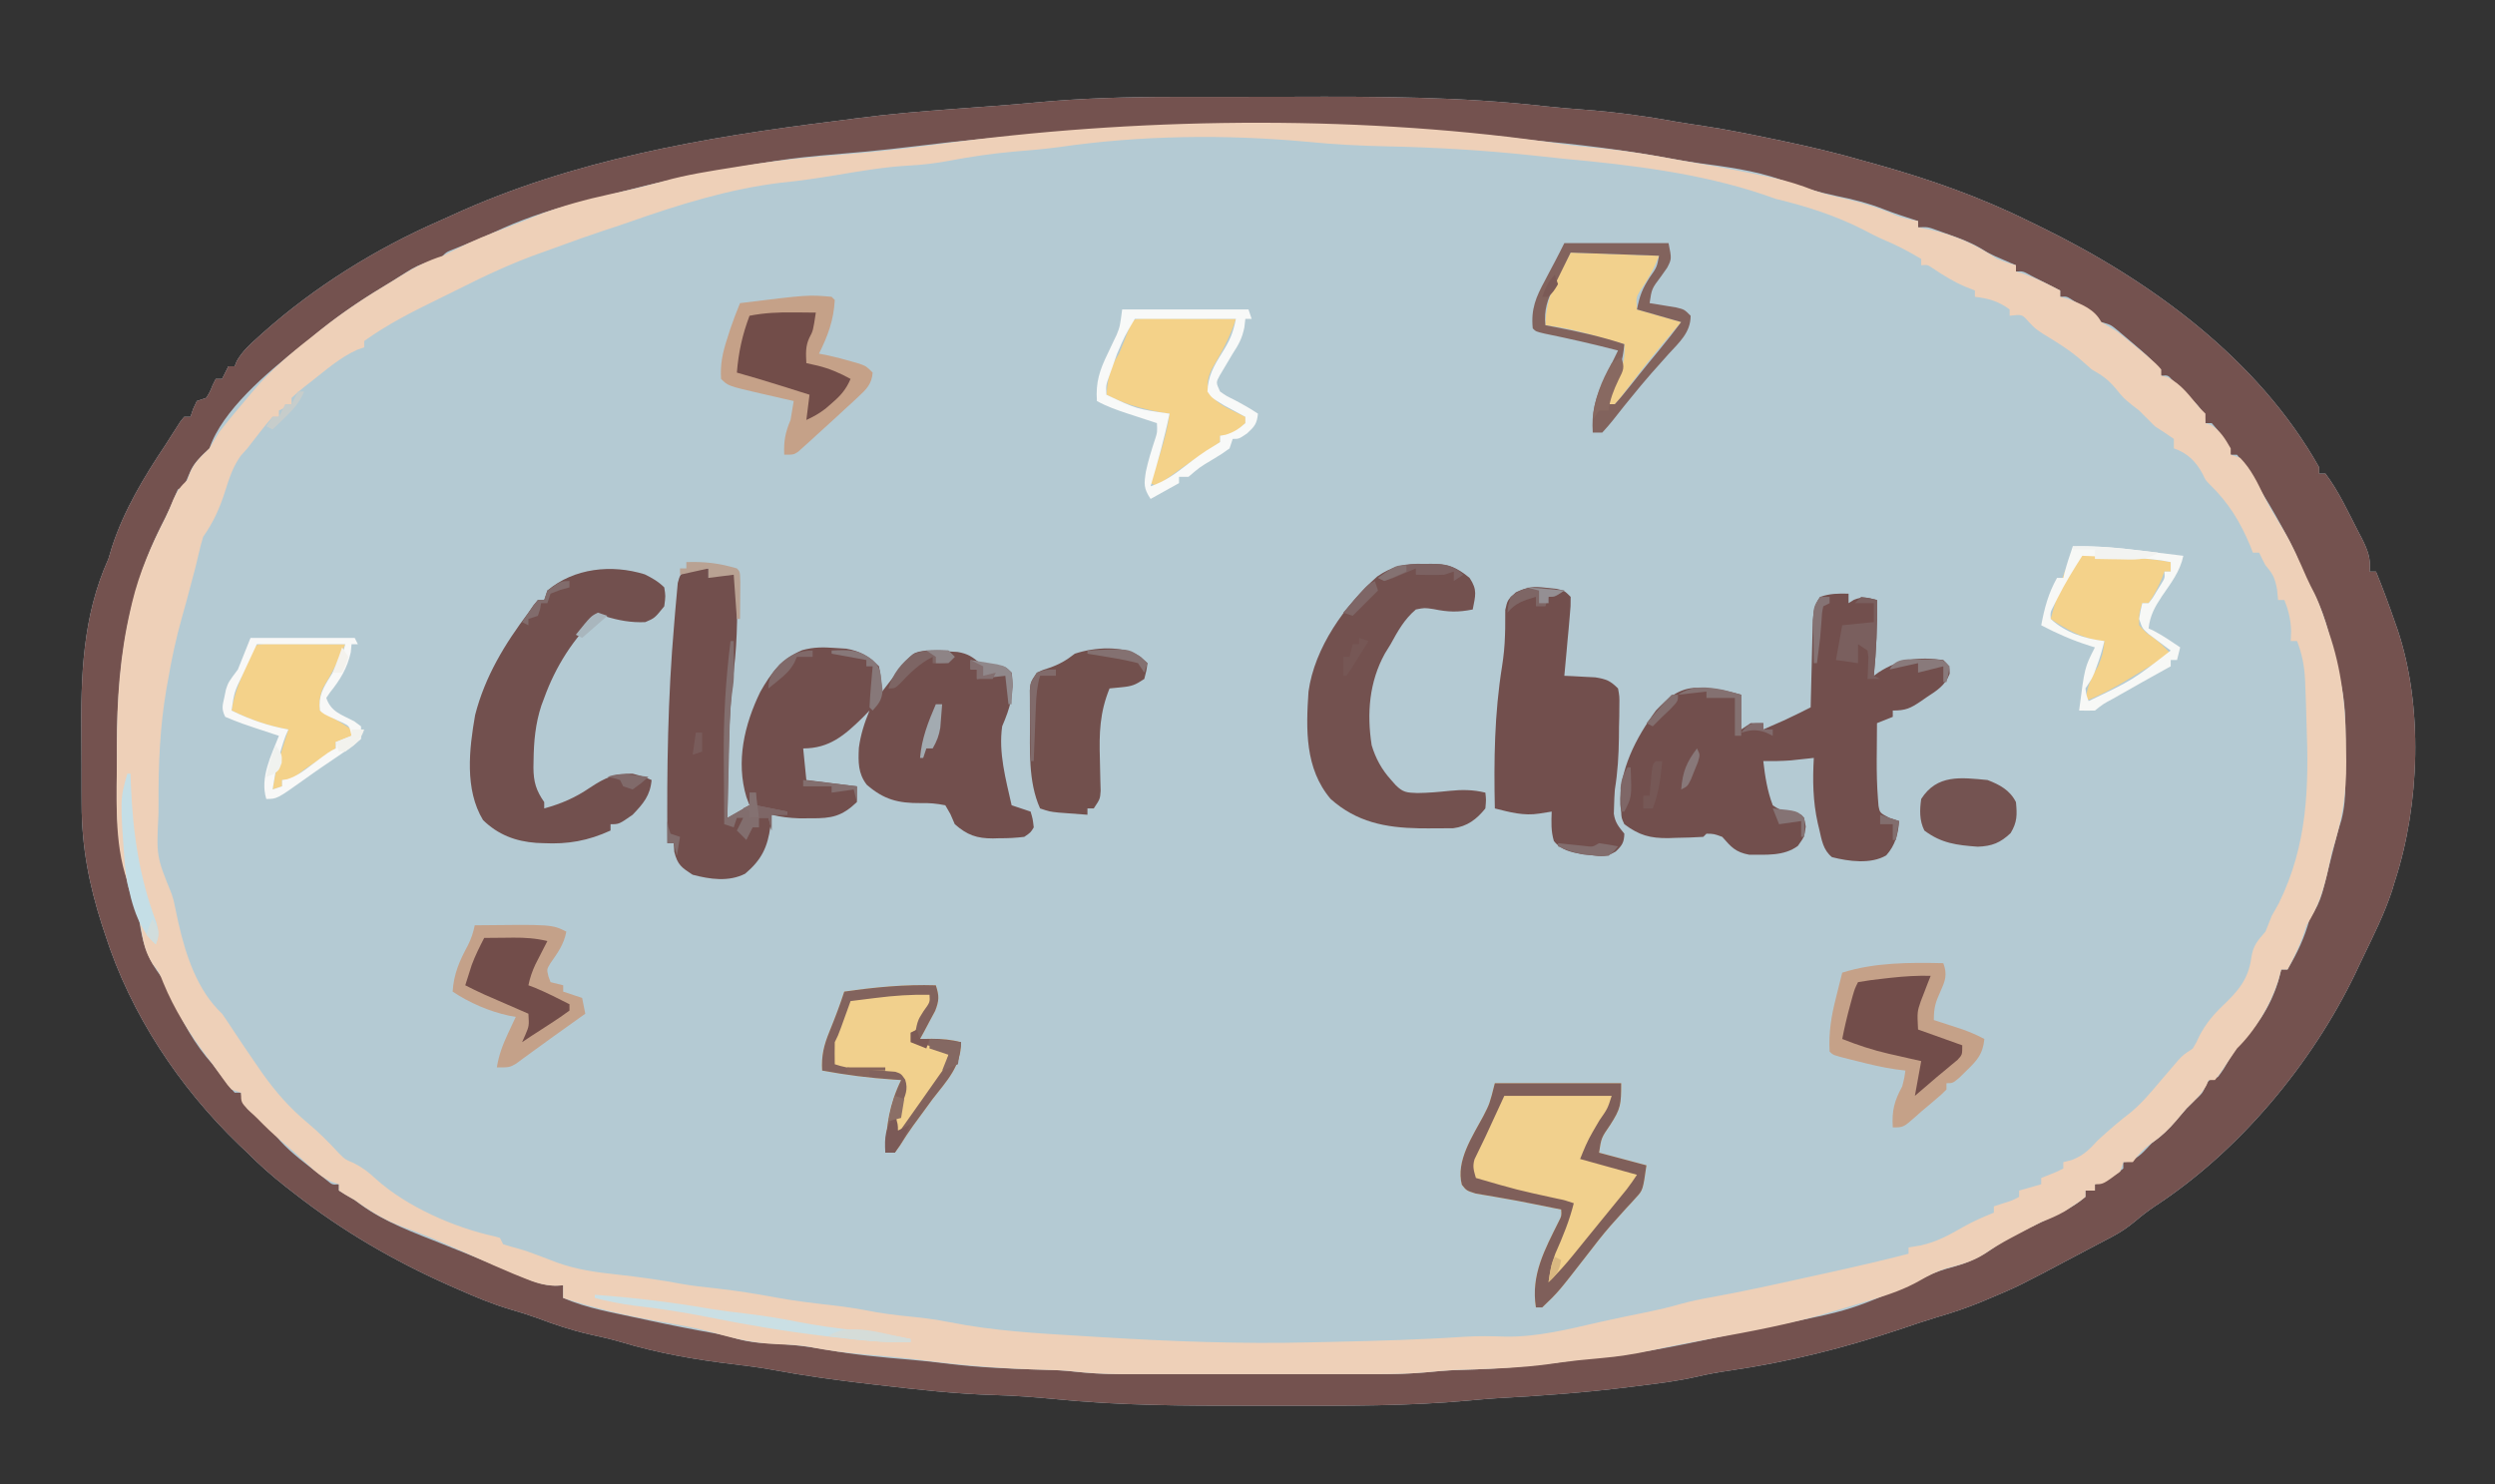 <?xml version="1.0" encoding="UTF-8" standalone="no"?>
<svg
   version="1.1"
   width="790"
   height="470"
   id="svg83"
   sodipodi:docname="ClearChat.svg"
   inkscape:version="1.4.2 (f4327f4, 2025-05-13)"
   xmlns:inkscape="http://www.inkscape.org/namespaces/inkscape"
   xmlns:sodipodi="http://sodipodi.sourceforge.net/DTD/sodipodi-0.dtd"
   xmlns="http://www.w3.org/2000/svg"
   xmlns:svg="http://www.w3.org/2000/svg">
  <rect width="100%" height="100%" fill="#333333" stroke="none"/>
  <defs
     id="defs83" />
  <sodipodi:namedview
     id="namedview83"
     pagecolor="#ffffff"
     bordercolor="#000000"
     borderopacity="0.25"
     inkscape:showpageshadow="2"
     inkscape:pageopacity="0.0"
     inkscape:pagecheckerboard="0"
     inkscape:deskcolor="#d1d1d1"
     inkscape:zoom="0.16074223"
     inkscape:cx="3241.2143"
     inkscape:cy="1309.5501"
     inkscape:window-width="2560"
     inkscape:window-height="1494"
     inkscape:window-x="-11"
     inkscape:window-y="-11"
     inkscape:window-maximized="1"
     inkscape:current-layer="svg83" />
  <path
     d="m 371.967,30.681 c 2.395,-0.004 4.791,-0.008 7.186,-0.013 4.987,-0.007 9.973,-0.007 14.96,-0.002 5.036,0.005 10.072,-0.002 15.107,-0.021 26.737,-0.096 53.223,-0.056 79.813,2.979 4.334,0.471 8.674,0.817 13.021,1.147 9.757,0.742 19.31,2.044 28.93,3.807 2.813,0.486 5.634,0.899 8.459,1.317 7.134,1.087 14.187,2.486 21.25,3.961 1.277,0.266 2.554,0.532 3.87,0.806 8.68,1.831 17.236,3.835 25.755,6.319 1.298,0.359 2.596,0.717 3.895,1.074 16.488,4.606 32.762,10.302 48.105,17.926 1.282,0.623 2.565,1.245 3.848,1.867 34.657,16.929 68.919,41.833 88.152,76.133 0,0.66 0,1.32 0,2 0.66,0 1.32,0 2,0 4.189,5.55 7.199,12.139 10.375,18.312 0.358,0.681 0.716,1.363 1.084,2.064 1.854,3.676 3.005,6.481 2.541,10.623 0.66,0 1.32,0 2,0 2.172,5.277 4.139,10.605 6,16 0.384,1.084 0.384,1.084 0.775,2.19 8.215,24.271 7.129,55.641 -0.775,79.81 -0.322,1.066 -0.645,2.132 -0.977,3.23 -2.401,7.234 -5.846,14.111 -9.156,20.968 -0.789,1.64 -1.563,3.287 -2.336,4.935 -13.795,28.74 -36.844,56.398 -63.594,73.867 -2.154,1.466 -4.06,2.905 -6.027,4.586 -2.468,2.048 -4.653,3.56 -7.473,5.039 -1.41,0.744 -1.41,0.744 -2.848,1.504 -0.548,0.285 -1.096,0.57 -1.661,0.864 -2.315,1.209 -4.62,2.434 -6.925,3.66 -18.29,9.69 -18.29,9.69 -27.004,13.348 -0.833,0.354 -1.665,0.709 -2.523,1.074 -4.755,1.968 -9.518,3.593 -14.461,5.016 -3.953,1.193 -7.854,2.525 -11.766,3.848 -17.576,5.895 -35.272,10.348 -53.618,13.024 -3.635,0.535 -7.198,1.147 -10.773,2 -6.443,1.473 -12.994,2.226 -19.547,3.039 -1.036,0.13 -1.036,0.13 -2.092,0.263 -13.881,1.731 -27.758,2.758 -41.725,3.503 -2.932,0.196 -5.848,0.447 -8.773,0.724 -19.36,1.787 -38.822,1.67 -58.246,1.64 -3.727,-0.006 -7.455,-0.002 -11.182,0.003 -20.644,0.027 -41.296,-0.045 -61.856,-2.134 -6.235,-0.593 -12.43,-1.072 -18.69,-1.242 -12.262,-0.348 -24.384,-1.721 -36.56,-3.133 -0.919,-0.105 -1.838,-0.21 -2.785,-0.319 -10.619,-1.224 -21.141,-2.67 -31.648,-4.645 -3.916,-0.69 -7.806,-1.198 -11.755,-1.662 -12.153,-1.462 -23.935,-3.485 -35.672,-7.035 -3.259,-0.945 -6.511,-1.693 -9.828,-2.402 -5.833,-1.3 -11.33,-3.173 -16.918,-5.281 -2.767,-0.99 -5.487,-1.84 -8.309,-2.645 -5.682,-1.681 -11.044,-3.936 -16.461,-6.324 -1.006,-0.441 -2.012,-0.883 -3.048,-1.337 -17.464,-7.755 -33.683,-17.19 -48.764,-28.975 -0.923,-0.717 -1.846,-1.433 -2.797,-2.172 -4.336,-3.412 -8.325,-6.896 -12.203,-10.828 -0.877,-0.83 -1.753,-1.66 -2.656,-2.516 -18.929,-18.201 -34.303,-41.381 -42.344,-66.484 -0.336,-1.013 -0.673,-2.026 -1.02,-3.07 -4.105,-12.761 -6.447,-24.882 -6.449,-38.305 -0.007,-1.34 -0.015,-2.68 -0.023,-4.019 -0.013,-2.79 -0.015,-5.58 -0.009,-8.37 0.005,-2.81 -0.009,-5.619 -0.041,-8.429 -0.22,-19.603 0.326,-38.648 8.542,-56.807 0.417,-1.306 0.816,-2.618 1.188,-3.938 3.737,-11.445 10.141,-22.125 16.812,-32.062 0.561,-0.882 1.121,-1.763 1.699,-2.672 0.532,-0.83 1.065,-1.66 1.613,-2.516 0.471,-0.736 0.941,-1.472 1.426,-2.23 0.416,-0.522 0.833,-1.044 1.262,-1.582 0.66,0 1.32,0 2,0 0.268,-0.804 0.536,-1.609 0.812,-2.438 0.392,-0.846 0.784,-1.691 1.188,-2.562 0.99,-0.33 1.98,-0.66 3,-1 1.167,-1.917 1.167,-1.917 2,-4 0.33,-0.66 0.66,-1.32 1,-2 0.66,0 1.32,0 2,0 0.66,-1.32 1.32,-2.64 2,-4 0.66,0 1.32,0 2,0 0.329,-0.83 0.329,-0.83 0.664,-1.676 1.753,-3.05 4.118,-5.19 6.711,-7.512 0.534,-0.482 1.068,-0.964 1.618,-1.46 16.359,-14.563 35.712,-26.594 55.757,-35.364 1.401,-0.615 2.798,-1.241 4.188,-1.883 38.152,-17.511 79.918,-24.64 121.318,-29.762 2.082,-0.261 4.163,-0.534 6.243,-0.812 10.481,-1.376 20.96,-2.268 31.501,-3.031 2.367,-0.174 4.733,-0.35 7.1,-0.526 1.644,-0.122 3.288,-0.243 4.932,-0.362 4.446,-0.328 8.886,-0.689 13.324,-1.114 14.789,-1.392 29.444,-1.808 44.293,-1.798 z"
     fill="#b4cad3"
     id="path2" />
  <path
     d="m 371.967,30.681 c 2.395,-0.004 4.791,-0.008 7.186,-0.013 4.987,-0.007 9.973,-0.007 14.96,-0.002 5.036,0.005 10.072,-0.002 15.107,-0.021 26.737,-0.096 53.223,-0.056 79.813,2.979 4.334,0.471 8.674,0.817 13.021,1.147 9.757,0.742 19.31,2.044 28.93,3.807 2.813,0.486 5.634,0.899 8.459,1.317 7.134,1.087 14.187,2.486 21.25,3.961 1.277,0.266 2.554,0.532 3.87,0.806 8.68,1.831 17.236,3.835 25.755,6.319 1.298,0.359 2.596,0.717 3.895,1.074 16.488,4.606 32.762,10.302 48.105,17.926 1.282,0.623 2.565,1.245 3.848,1.867 34.657,16.929 68.919,41.833 88.152,76.133 0,0.66 0,1.32 0,2 0.66,0 1.32,0 2,0 4.189,5.55 7.199,12.139 10.375,18.312 0.358,0.681 0.716,1.363 1.084,2.064 1.854,3.676 3.005,6.481 2.541,10.623 0.66,0 1.32,0 2,0 2.172,5.277 4.139,10.605 6,16 0.384,1.084 0.384,1.084 0.775,2.19 8.215,24.271 7.129,55.641 -0.775,79.81 -0.322,1.066 -0.645,2.132 -0.977,3.23 -2.401,7.234 -5.846,14.111 -9.156,20.968 -0.789,1.64 -1.563,3.287 -2.336,4.935 -13.795,28.74 -36.844,56.398 -63.594,73.867 -2.154,1.466 -4.06,2.905 -6.027,4.586 -2.468,2.048 -4.653,3.56 -7.473,5.039 -1.41,0.744 -1.41,0.744 -2.848,1.504 -0.548,0.285 -1.096,0.57 -1.661,0.864 -2.315,1.209 -4.62,2.434 -6.925,3.66 -18.29,9.69 -18.29,9.69 -27.004,13.348 -0.833,0.354 -1.665,0.709 -2.523,1.074 -4.755,1.968 -9.518,3.593 -14.461,5.016 -3.953,1.193 -7.854,2.525 -11.766,3.848 -17.576,5.895 -35.272,10.348 -53.618,13.024 -3.635,0.535 -7.198,1.147 -10.773,2 -6.443,1.473 -12.994,2.226 -19.547,3.039 -1.036,0.13 -1.036,0.13 -2.092,0.263 -13.881,1.731 -27.758,2.758 -41.725,3.503 -2.932,0.196 -5.848,0.447 -8.773,0.724 -19.36,1.787 -38.822,1.67 -58.246,1.64 -3.727,-0.006 -7.455,-0.002 -11.182,0.003 -20.644,0.027 -41.296,-0.045 -61.856,-2.134 -6.235,-0.593 -12.43,-1.072 -18.69,-1.242 -12.262,-0.348 -24.384,-1.721 -36.56,-3.133 -0.919,-0.105 -1.838,-0.21 -2.785,-0.319 -10.619,-1.224 -21.141,-2.67 -31.648,-4.645 -3.916,-0.69 -7.806,-1.198 -11.755,-1.662 -12.153,-1.462 -23.935,-3.485 -35.672,-7.035 -3.259,-0.945 -6.511,-1.693 -9.828,-2.402 -5.833,-1.3 -11.33,-3.173 -16.918,-5.281 -2.767,-0.99 -5.487,-1.84 -8.309,-2.645 -5.682,-1.681 -11.044,-3.936 -16.461,-6.324 -1.006,-0.441 -2.012,-0.883 -3.048,-1.337 -17.464,-7.755 -33.683,-17.19 -48.764,-28.975 -0.923,-0.717 -1.846,-1.433 -2.797,-2.172 -4.336,-3.412 -8.325,-6.896 -12.203,-10.828 -0.877,-0.83 -1.753,-1.66 -2.656,-2.516 -18.929,-18.201 -34.303,-41.381 -42.344,-66.484 -0.336,-1.013 -0.673,-2.026 -1.02,-3.07 -4.105,-12.761 -6.447,-24.882 -6.449,-38.305 -0.007,-1.34 -0.015,-2.68 -0.023,-4.019 -0.013,-2.79 -0.015,-5.58 -0.009,-8.37 0.005,-2.81 -0.009,-5.619 -0.041,-8.429 -0.22,-19.603 0.326,-38.648 8.542,-56.807 0.417,-1.306 0.816,-2.618 1.188,-3.938 3.737,-11.445 10.141,-22.125 16.812,-32.062 0.561,-0.882 1.121,-1.763 1.699,-2.672 0.532,-0.83 1.065,-1.66 1.613,-2.516 0.471,-0.736 0.941,-1.472 1.426,-2.23 0.416,-0.522 0.833,-1.044 1.262,-1.582 0.66,0 1.32,0 2,0 0.268,-0.804 0.536,-1.609 0.812,-2.438 0.392,-0.846 0.784,-1.691 1.188,-2.562 0.99,-0.33 1.98,-0.66 3,-1 1.167,-1.917 1.167,-1.917 2,-4 0.33,-0.66 0.66,-1.32 1,-2 0.66,0 1.32,0 2,0 0.66,-1.32 1.32,-2.64 2,-4 0.66,0 1.32,0 2,0 0.329,-0.83 0.329,-0.83 0.664,-1.676 1.753,-3.05 4.118,-5.19 6.711,-7.512 0.534,-0.482 1.068,-0.964 1.618,-1.46 16.359,-14.563 35.712,-26.594 55.757,-35.364 1.401,-0.615 2.798,-1.241 4.188,-1.883 38.152,-17.511 79.918,-24.64 121.318,-29.762 2.082,-0.261 4.163,-0.534 6.243,-0.812 10.481,-1.376 20.96,-2.268 31.501,-3.031 2.367,-0.174 4.733,-0.35 7.1,-0.526 1.644,-0.122 3.288,-0.243 4.932,-0.362 4.446,-0.328 8.886,-0.689 13.324,-1.114 14.789,-1.392 29.444,-1.808 44.293,-1.798 z m -82.067,15.614 c -5.374,0.671 -10.752,1.237 -16.143,1.749 -23.806,2.017 -23.806,2.017 -47.281,6.195 -2.934,0.69 -5.872,1.246 -8.84,1.766 -9.212,1.616 -18.173,3.956 -27.194,6.41 -2.842,0.759 -5.699,1.445 -8.56,2.129 -8.947,2.23 -17.408,5.208 -25.746,9.141 -4.069,1.873 -8.223,3.523 -12.383,5.184 -2.547,0.994 -2.547,0.994 -4.434,3.113 -1.031,0.268 -2.062,0.536 -3.125,0.812 -2.901,0.768 -5.114,1.831 -7.629,3.465 -2.695,1.729 -5.397,3.432 -8.141,5.082 -8.248,5.011 -15.76,10.354 -23.105,16.641 -0.901,0.706 -1.802,1.413 -2.73,2.141 -9.813,7.695 -24.267,19.853 -28.27,31.859 -0.784,0.743 -1.567,1.485 -2.375,2.25 -2.296,2.406 -3.14,3.566 -4.312,6.5 -1.312,3.25 -1.312,3.25 -3.312,4.25 -0.718,1.606 -1.426,3.217 -2.086,4.848 -1.019,2.4 -2.17,4.704 -3.352,7.027 -11.45,22.832 -13.958,47.123 -13.875,72.375 0.003,0.882 0.005,1.764 0.008,2.672 -0.187,19.142 -0.187,19.142 3.305,37.828 0.351,1.17 0.701,2.341 1.062,3.547 0.678,2.589 0.678,2.589 1.938,3.703 0.413,2.33 0.805,4.664 1.188,7 1.08,5.98 2.694,10.203 6.41,15.109 1.58,2.13 2.527,4.35 3.5,6.809 3.325,7.672 7.276,14.894 12.902,21.082 1.832,2.403 3.645,4.818 5.449,7.242 0.512,0.58 1.024,1.16 1.551,1.758 0.66,0 1.32,0 2,0 0.088,0.59 0.175,1.181 0.266,1.789 0.932,2.805 2.192,3.75 4.484,5.586 2.96,2.464 5.315,4.916 7.703,7.949 3.719,4.029 8.239,7.305 12.547,10.676 0.731,0.584 1.462,1.168 2.215,1.77 1.698,1.42 1.698,1.42 3.785,1.23 0,0.66 0,1.32 0,2 1.633,1.054 3.312,2.036 5,3 0.55,0.411 1.101,0.822 1.668,1.246 7.946,5.853 17.234,9.116 26.332,12.754 1,0.403 2.001,0.807 3.031,1.223 1.549,0.621 3.1,1.239 4.652,1.852 2.785,1.113 5.55,2.268 8.316,3.426 1.003,0.416 2.006,0.833 3.039,1.262 1.917,0.802 3.829,1.616 5.734,2.445 4.577,1.945 8.144,3.328 13.227,2.793 0,1.32 0,2.64 0,4 7.584,3.318 15.942,4.688 24,6.438 1.008,0.22 2.016,0.439 3.055,0.665 7.168,1.547 14.348,2.953 21.57,4.221 3.375,0.676 3.375,0.676 6.855,1.73 3.714,0.997 6.994,1.251 10.832,1.383 5.872,0.27 11.531,0.947 17.312,2 8.639,1.558 17.272,2.368 26.016,3.094 4.01,0.336 7.994,0.769 11.986,1.268 9.374,1.164 18.725,1.584 28.165,1.86 1.572,0.047 1.572,0.047 3.177,0.096 0.922,0.024 1.845,0.048 2.795,0.072 2.63,0.141 5.196,0.383 7.811,0.676 5.172,0.523 10.279,0.639 15.474,0.627 0.949,0.002 1.899,0.004 2.877,0.005 3.107,0.004 6.214,0.002 9.321,-0.002 2.179,6.7e-4 4.358,0.002 6.537,0.003 4.555,0.001 9.11,-6.5e-4 13.665,-0.005 5.814,-0.006 11.629,-0.002 17.443,0.004 4.496,0.004 8.993,0.002 13.489,-1.3e-4 2.143,-6.6e-4 4.286,1.4e-4 6.429,0.002 3.005,0.003 6.009,-10e-4 9.014,-0.007 0.87,0.002 1.741,0.004 2.638,0.006 5.436,-0.018 10.78,-0.362 16.189,-0.906 2.636,-0.257 5.255,-0.383 7.902,-0.441 11.927,-0.336 23.533,-1.278 35.332,-3.051 3.097,-0.464 6.176,-0.866 9.297,-1.133 14.253,-1.224 28.156,-4.406 42.122,-7.395 3.718,-0.795 7.439,-1.562 11.171,-2.288 25.736,-5.072 25.736,-5.072 49.363,-15.777 2.795,-1.478 5.621,-2.232 8.664,-3.082 5.143,-1.484 8.892,-3.359 13.195,-6.488 4.469,-3.053 9.437,-5.232 14.305,-7.574 1.836,-0.891 3.669,-1.787 5.5,-2.688 1.16,-0.563 1.16,-0.563 2.344,-1.137 2.249,-1.227 4.214,-2.503 6.156,-4.176 0,-0.66 0,-1.32 0,-2 0.99,0 1.98,0 3,0 0,-0.66 0,-1.32 0,-2 0.743,-0.268 1.485,-0.536 2.25,-0.812 2.641,-1.14 4.606,-2.281 6.75,-4.188 0,-0.66 0,-1.32 0,-2 0.835,-0.093 0.835,-0.093 1.688,-0.188 3.277,-1.152 4.932,-3.316 7.312,-5.812 0.804,-0.619 1.609,-1.238 2.438,-1.875 2.72,-2.256 4.83,-4.679 7.078,-7.391 1.484,-1.734 1.484,-1.734 4.234,-4.422 2.302,-2.132 2.302,-2.132 3.375,-4.562 0.875,-1.75 0.875,-1.75 3.875,-2.75 1.768,-2.413 1.768,-2.413 3.438,-5.312 1.7,-2.848 3.208,-5.334 5.559,-7.68 5.508,-5.519 9.446,-13.39 11.004,-21.008 0.66,0 1.32,0 2,0 3.131,-5.27 5.398,-10.048 7,-16 0.481,-0.783 0.963,-1.567 1.459,-2.374 1.564,-2.666 2.331,-4.913 3.076,-7.9 0.252,-0.99 0.504,-1.98 0.764,-3 0.252,-1.024 0.504,-2.047 0.764,-3.102 0.511,-2.029 1.023,-4.057 1.535,-6.086 0.222,-0.895 0.444,-1.79 0.672,-2.712 0.536,-2.076 1.147,-4.133 1.799,-6.176 1.002,-3.928 1.237,-7.581 1.232,-11.604 0.004,-0.741 0.009,-1.482 0.013,-2.245 0.006,-1.56 0.006,-3.12 0.002,-4.679 -0.003,-2.353 0.02,-4.704 0.046,-7.056 0.031,-7.616 -0.217,-14.496 -2.631,-21.808 -0.766,-2.368 -1.21,-4.678 -1.606,-7.133 -1.358,-7.13 -3.868,-14.432 -7.66,-20.637 -1.465,-2.488 -1.465,-2.488 -2.414,-5.34 -1.245,-3.73 -2.989,-7.083 -4.863,-10.523 -0.534,-0.991 -0.534,-0.991 -1.079,-2.001 -2.531,-4.658 -5.222,-9.177 -8.109,-13.624 -0.804,-1.361 -0.804,-1.361 -1.625,-2.75 -1.35,-2.209 -2.695,-4.278 -4.375,-6.25 -0.66,0 -1.32,0 -2,0 -0.247,-0.722 -0.495,-1.444 -0.75,-2.188 -1.373,-3.089 -2.974,-5.323 -5.25,-7.812 -0.66,0 -1.32,0 -2,0 -0.097,-0.588 -0.193,-1.176 -0.293,-1.781 -0.853,-2.676 -1.986,-3.803 -4.02,-5.719 -0.629,-0.599 -1.258,-1.199 -1.906,-1.816 -0.588,-0.556 -1.176,-1.111 -1.781,-1.684 -0.763,-0.804 -1.526,-1.609 -2.312,-2.438 -1.549,-1.789 -1.549,-1.789 -3.688,-1.562 -0.241,-0.578 -0.482,-1.155 -0.73,-1.75 -1.512,-2.679 -3.253,-4.246 -5.582,-6.25 -1.205,-1.038 -1.205,-1.038 -2.434,-2.098 -0.744,-0.628 -1.488,-1.256 -2.254,-1.902 -0.949,-0.804 -1.897,-1.609 -2.875,-2.438 -2.133,-1.736 -2.133,-1.736 -5.125,-2.562 -1.014,-0.986 -2.012,-1.988 -3,-3 -1.328,-0.934 -2.684,-1.83 -4.062,-2.688 -0.692,-0.437 -1.384,-0.874 -2.098,-1.324 -1.785,-1.146 -1.785,-1.146 -3.84,-0.988 0,-0.66 0,-1.32 0,-2 -1.956,-1.005 -3.915,-2.004 -5.875,-3 -1.636,-0.835 -1.636,-0.835 -3.305,-1.688 -2.604,-1.453 -2.604,-1.453 -4.82,-1.312 0,-0.66 0,-1.32 0,-2 -0.592,-0.254 -1.183,-0.508 -1.793,-0.77 -0.79,-0.344 -1.58,-0.688 -2.395,-1.043 -0.777,-0.336 -1.555,-0.673 -2.355,-1.02 -2.457,-1.168 -2.457,-1.168 -4.812,-2.637 -3.155,-1.827 -6.333,-3.004 -9.77,-4.219 -1.219,-0.437 -2.439,-0.874 -3.695,-1.324 -3.102,-1.137 -3.102,-1.137 -6.18,-0.988 0,-0.66 0,-1.32 0,-2 -0.835,-0.273 -0.835,-0.273 -1.688,-0.551 -0.763,-0.251 -1.526,-0.503 -2.312,-0.762 -0.743,-0.244 -1.485,-0.487 -2.25,-0.738 -1.522,-0.525 -3.04,-1.064 -4.538,-1.656 -4.946,-1.948 -9.82,-3.187 -15.025,-4.231 -6.067,-1.275 -11.71,-2.868 -17.496,-5.121 -8.565,-2.996 -17.693,-4.156 -26.652,-5.348 -3.022,-0.422 -6.016,-0.942 -9.016,-1.5 -14.549,-2.697 -29.086,-4.405 -43.818,-5.768 -2.367,-0.24 -4.729,-0.524 -7.088,-0.83 -4.093,-0.519 -8.189,-0.81 -12.309,-1.03 -0.793,-0.043 -1.586,-0.086 -2.403,-0.131 -57.413,-3.014 -115.717,-3.153 -172.825,3.979 z"
     fill="#74524f"
     id="path3" />
  <path
     d="m 494.847,45.638 c 4.124,0.574 8.265,0.948 12.409,1.344 8.077,0.805 16.002,2.106 23.974,3.613 2.096,0.388 4.194,0.751 6.295,1.105 7.488,1.266 14.934,2.671 22.355,4.281 0.726,0.154 1.451,0.308 2.199,0.467 4.256,0.947 8.205,2.229 12.263,3.815 3.216,1.169 6.519,1.895 9.851,2.656 5.56,1.321 10.775,2.896 16.012,5.23 2.347,0.924 4.632,1.402 7.113,1.832 0,0.66 0,1.32 0,2 1.279,0.247 2.558,0.495 3.875,0.75 7.882,1.763 14.462,4.707 21.125,9.25 3.225,1.243 3.225,1.243 6,2 0,0.66 0,1.32 0,2 0.825,0.247 1.65,0.495 2.5,0.75 4.024,1.437 7.72,3.274 11.5,5.25 0,0.66 0,1.32 0,2 0.866,0.247 1.732,0.495 2.625,0.75 4.055,1.502 8.364,3.228 10.375,7.25 1.661,1.009 3.329,2.008 5,3 1.9,1.469 3.774,2.97 5.625,4.5 1.412,1.16 1.412,1.16 2.852,2.344 4.068,3.476 4.068,3.476 5.523,5.156 0,0.66 0,1.32 0,2 0.681,0.165 1.361,0.33 2.062,0.5 4.351,2.222 6.863,5.783 9.938,9.5 0.66,0.66 1.32,1.32 2,2 0,0.99 0,1.98 0,3 0.866,0.309 0.866,0.309 1.75,0.625 3.095,1.891 4.442,4.275 6.25,7.375 0,0.66 0,1.32 0,2 0.99,0.33 1.98,0.66 3,1 3.515,3.632 5.47,7.813 7.641,12.309 1.82,3.603 3.916,7.009 6.016,10.453 2.898,4.827 5.115,9.936 7.371,15.082 0.788,1.746 1.65,3.458 2.535,5.156 1.864,3.891 3.115,7.899 4.438,12 0.352,1.057 0.352,1.057 0.711,2.136 3.914,12.196 4.803,24.092 4.852,36.802 0.008,0.741 0.017,1.482 0.026,2.245 0.085,10.374 -1.355,18.908 -4.588,28.817 -0.359,1.557 -0.698,3.119 -1,4.688 -1.343,6.391 -3.368,12.865 -7,18.312 -0.289,0.887 -0.578,1.774 -0.875,2.688 -1.352,3.981 -3.181,7.594 -5.125,11.312 -0.66,0 -1.32,0 -2,0 -0.33,1.217 -0.66,2.434 -1,3.688 -2.555,7.726 -7.18,15.616 -13,21.312 -1.844,2.608 -3.61,5.259 -5.379,7.918 -0.535,0.687 -1.07,1.374 -1.621,2.082 -0.66,0 -1.32,0 -2,0 -0.227,0.557 -0.454,1.114 -0.688,1.688 -1.686,2.971 -3.866,4.921 -6.312,7.312 -1.131,1.328 -2.256,2.662 -3.375,4 -2.282,2.651 -4.487,4.776 -7.375,6.75 -2.882,1.995 -4.226,3.518 -6.25,6.25 -0.99,0 -1.98,0 -3,0 -0.33,0.99 -0.66,1.98 -1,3 -5.371,4 -5.371,4 -8,4 0,0.66 0,1.32 0,2 -0.99,0 -1.98,0 -3,0 0,0.66 0,1.32 0,2 -1.793,1.438 -1.793,1.438 -4.188,3 -0.777,0.516 -1.555,1.031 -2.355,1.562 -2.442,1.428 -4.83,2.397 -7.457,3.438 -2.497,1.266 -4.971,2.552 -7.438,3.875 -0.643,0.339 -1.285,0.678 -1.947,1.027 -3.034,1.62 -5.861,3.268 -8.693,5.234 -3.945,2.516 -7.922,3.454 -12.41,4.641 -2.926,1.019 -5.137,2.089 -7.781,3.633 -4.846,2.781 -9.773,4.477 -15.105,6.09 -0.967,0.298 -1.934,0.595 -2.93,0.902 -2.894,0.881 -5.793,1.743 -8.695,2.598 -0.776,0.232 -1.552,0.464 -2.352,0.704 -12.153,3.591 -24.549,5.905 -37.005,8.154 -6.371,1.151 -12.715,2.355 -19.038,3.756 -5.327,1.161 -10.553,1.983 -15.98,2.449 -1.639,0.155 -3.279,0.311 -4.918,0.469 -0.797,0.076 -1.594,0.152 -2.416,0.23 -3.339,0.347 -6.656,0.831 -9.979,1.301 -7.86,1.016 -15.708,1.343 -23.626,1.596 -0.965,0.032 -1.931,0.063 -2.925,0.096 -0.846,0.024 -1.692,0.048 -2.564,0.072 -2.771,0.15 -5.502,0.399 -8.262,0.676 -5.386,0.493 -10.709,0.639 -16.114,0.627 -1.427,0.003 -1.427,0.003 -2.882,0.005 -3.106,0.004 -6.212,0.002 -9.319,-0.002 -2.18,6.7e-4 -4.36,0.002 -6.54,0.003 -4.553,0.001 -9.106,-6.5e-4 -13.659,-0.005 -5.816,-0.006 -11.631,-0.002 -17.447,0.004 -4.496,0.004 -8.993,0.002 -13.489,-1.3e-4 -2.144,-6.6e-4 -4.287,1.4e-4 -6.431,0.002 -3.002,0.003 -6.005,-10e-4 -9.007,-0.007 -1.309,0.003 -1.309,0.003 -2.644,0.006 -5.135,-0.017 -10.162,-0.334 -15.265,-0.906 -2.643,-0.284 -5.268,-0.387 -7.925,-0.441 -13.179,-0.343 -26.074,-1.328 -39.145,-3.031 -5.97,-0.772 -11.947,-1.318 -17.945,-1.82 -6.245,-0.528 -12.304,-1.227 -18.445,-2.512 -3.467,-0.551 -6.928,-0.657 -10.43,-0.801 -6.809,-0.311 -12.905,-1.672 -19.469,-3.582 -3.91,-1.079 -7.793,-1.888 -11.781,-2.605 -0.664,-0.12 -1.329,-0.241 -2.013,-0.365 -1.335,-0.241 -2.67,-0.48 -4.005,-0.718 -10.238,-1.831 -20.105,-4.073 -29.982,-7.354 0,-1.32 0,-2.64 0,-4 -0.86,0.046 -1.72,0.093 -2.605,0.141 -3.721,-0.154 -6.266,-0.996 -9.707,-2.391 -1.145,-0.461 -2.289,-0.923 -3.469,-1.398 -4.103,-1.723 -8.166,-3.514 -12.219,-5.352 -2.581,-1.151 -5.164,-2.298 -7.75,-3.438 -0.689,-0.305 -1.379,-0.609 -2.089,-0.923 -4.318,-1.889 -8.667,-3.592 -13.098,-5.202 -5.637,-2.116 -10.2,-4.939 -15.062,-8.438 -1.011,-0.578 -2.021,-1.155 -3.062,-1.75 -0.639,-0.412 -1.279,-0.825 -1.938,-1.25 0,-0.66 0,-1.32 0,-2 -0.723,-0.241 -1.446,-0.482 -2.191,-0.73 -3.193,-1.443 -5.197,-3.186 -7.746,-5.582 -4.106,-3.812 -4.106,-3.812 -8.375,-7.438 -2.73,-2.286 -5.203,-4.702 -7.688,-7.25 -0.928,-0.866 -1.856,-1.732 -2.812,-2.625 -2.188,-2.375 -2.188,-2.375 -2.188,-5.375 -0.99,-0.33 -1.98,-0.66 -3,-1 -1.324,-1.461 -1.324,-1.461 -2.688,-3.375 -0.519,-0.723 -1.039,-1.446 -1.574,-2.191 -0.574,-0.803 -1.147,-1.606 -1.738,-2.434 -0.646,-0.855 -1.292,-1.709 -1.957,-2.59 -5.458,-7.274 -10.202,-14.79 -13.668,-23.223 -1.258,-3.237 -1.258,-3.237 -3.363,-5.926 -2.244,-3.638 -2.886,-6.437 -3.574,-10.637 -0.972,-5.52 -2.308,-10.441 -4.438,-15.625 -4.368,-12.376 -3.276,-26.757 -3.312,-39.75 -0.003,-0.903 -0.005,-1.805 -0.008,-2.735 -0.005,-14.841 0.932,-29.008 4.32,-43.515 0.171,-0.737 0.342,-1.474 0.518,-2.233 2.307,-9.578 6.086,-18.123 10.545,-26.849 0.921,-1.884 1.717,-3.786 2.5,-5.73 1.312,-2.908 2.224,-4.07 4.438,-6.188 0.433,-1.176 0.433,-1.176 0.875,-2.375 1.424,-3.322 3.552,-5.114 6.125,-7.625 1.002,-1.666 2.001,-3.332 3,-5 2.881,-3.766 5.94,-7.379 9,-11 0.727,-0.865 1.454,-1.73 2.203,-2.621 5.398,-6.223 11.298,-11.337 17.797,-16.379 1.045,-0.834 2.089,-1.668 3.133,-2.504 7.301,-5.793 14.838,-10.748 22.867,-15.496 0.933,-0.58 1.867,-1.16 2.828,-1.758 4.352,-2.697 8.269,-4.71 13.172,-6.242 1.53,-0.752 3.05,-1.526 4.562,-2.312 4.965,-2.538 10.047,-4.542 15.266,-6.496 3.55,-1.333 7.057,-2.754 10.562,-4.199 7.381,-2.807 14.77,-4.822 22.484,-6.492 8.516,-1.872 8.516,-1.872 16.938,-4.125 7.273,-2.052 14.735,-3.185 22.188,-4.375 0.797,-0.129 1.594,-0.258 2.415,-0.391 11.139,-1.779 22.231,-2.962 33.48,-3.767 11.723,-0.883 23.353,-2.423 35.008,-3.939 61.575,-7.897 130.168,-8.39 191.626,0.754 z m -159.75,0.968 c -4.599,0.622 -9.218,0.986 -13.841,1.376 -7.09,0.624 -14.007,1.634 -20.996,2.967 -4.162,0.776 -8.215,1.255 -12.441,1.47 -7.824,0.434 -15.472,1.764 -23.195,3.055 -5.787,0.963 -11.532,1.791 -17.367,2.383 -16.422,1.96 -32.483,6.981 -48.038,12.461 -2.767,0.967 -5.552,1.876 -8.337,2.789 -4.646,1.549 -9.253,3.185 -13.848,4.879 -1.816,0.666 -3.636,1.32 -5.461,1.961 -9.163,3.236 -17.876,7.266 -26.535,11.664 -1.991,1.004 -3.993,1.988 -6,2.961 -8.145,3.974 -16.353,8.088 -23.719,13.41 0,0.66 0,1.32 0,2 -1.054,0.362 -1.054,0.362 -2.129,0.73 -5.541,2.45 -10.118,6.562 -14.871,10.27 -0.697,0.539 -1.395,1.078 -2.113,1.633 -1.34,1.068 -2.623,2.209 -3.887,3.367 0,0.66 0,1.32 0,2 -1.98,0.99 -1.98,0.99 -4,2 0,0.66 0,1.32 0,2 -0.66,0 -1.32,0 -2,0 -1.354,1.509 -2.634,3.084 -3.875,4.688 -0.678,0.87 -1.356,1.74 -2.055,2.637 -1.025,1.325 -1.025,1.325 -2.07,2.676 -0.683,0.761 -1.366,1.521 -2.07,2.305 -2.508,3.503 -3.64,7.053 -4.93,11.133 -1.744,5.487 -3.664,9.794 -7,14.562 -0.527,1.813 -1.042,3.632 -1.441,5.477 -0.732,3.307 -1.617,6.565 -2.496,9.836 -0.494,1.849 -0.987,3.698 -1.48,5.547 -0.424,1.56 -0.861,3.117 -1.305,4.672 -1.855,6.567 -3.257,13.118 -4.402,19.844 -0.169,0.938 -0.338,1.877 -0.512,2.844 -2.066,11.94 -2.528,23.807 -2.488,35.906 -0.004,1.185 -0.008,2.369 -0.012,3.59 -0.673,13.432 -0.673,13.432 4.137,25.285 0.673,2.052 0.673,2.052 1.105,4.238 0.175,0.813 0.35,1.627 0.53,2.465 0.182,0.861 0.364,1.722 0.552,2.609 2.352,10.26 5.938,21.268 13.812,28.688 0.907,1.27 1.779,2.564 2.625,3.875 2.618,3.993 5.288,7.946 8,11.875 0.735,1.067 1.47,2.135 2.227,3.234 4.172,5.856 8.615,10.904 14.148,15.516 3.576,2.98 6.803,6.187 9.938,9.625 2.019,2.017 2.019,2.017 4.812,3.188 2.901,1.506 4.591,2.811 6.938,5 9.762,8.784 24.814,15.418 37.625,18.188 0.557,0.165 1.114,0.33 1.688,0.5 0.33,0.66 0.66,1.32 1,2 1.652,0.506 3.308,1.002 4.98,1.438 2.02,0.563 3.938,1.247 5.895,2 1.375,0.522 2.75,1.043 4.125,1.562 0.967,0.373 0.967,0.373 1.954,0.754 6.231,2.255 12.353,3.107 18.921,3.809 6.925,0.772 13.75,1.687 20.597,2.985 3.543,0.635 7.073,1.017 10.653,1.39 6.556,0.719 13.002,1.75 19.485,2.955 5.79,1.054 11.588,1.767 17.437,2.409 4.736,0.528 9.365,1.292 14.039,2.203 4.945,0.842 9.935,1.319 14.922,1.836 2.792,0.324 5.501,0.763 8.258,1.318 13.961,2.781 28.053,3.561 42.239,4.403 2.142,0.128 4.285,0.258 6.427,0.39 21.974,1.337 43.869,2.152 65.884,1.603 2.265,-0.056 4.531,-0.105 6.797,-0.154 13.877,-0.303 27.757,-0.67 41.609,-1.604 4.497,-0.289 8.903,-0.206 13.404,-0.046 10.074,0.08 19.635,-2.336 29.408,-4.579 5.255,-1.189 10.537,-2.247 15.816,-3.327 3.295,-0.688 6.502,-1.446 9.741,-2.376 3.46,-0.983 6.868,-1.659 10.41,-2.281 9.788,-1.771 19.49,-3.921 29.201,-6.069 2.616,-0.578 5.233,-1.152 7.85,-1.724 8.352,-1.833 16.67,-3.752 24.949,-5.895 0,-0.66 0,-1.32 0,-2 1.258,-0.206 2.516,-0.412 3.812,-0.625 5.068,-1.109 9.119,-3.338 13.59,-5.91 3.122,-1.761 6.273,-3.135 9.598,-4.465 0,-0.66 0,-1.32 0,-2 1.423,-0.464 1.423,-0.464 2.875,-0.938 2.986,-0.936 2.986,-0.936 5.125,-2.062 0,-0.66 0,-1.32 0,-2 2.31,-0.66 4.62,-1.32 7,-2 0,-0.66 0,-1.32 0,-2 0.784,-0.309 1.567,-0.619 2.375,-0.938 2.548,-0.991 2.548,-0.991 4.625,-2.062 0,-0.66 0,-1.32 0,-2 0.887,-0.227 1.774,-0.454 2.688,-0.688 3.865,-1.531 5.485,-3.283 8.312,-6.312 3.417,-3.11 6.876,-6.15 10.562,-8.938 3.552,-3.005 6.433,-6.521 9.438,-10.062 1.246,-1.462 2.496,-2.92 3.75,-4.375 0.552,-0.647 1.103,-1.294 1.672,-1.961 1.578,-1.664 1.578,-1.664 4.578,-3.664 1.122,-1.88 1.122,-1.88 2.125,-4.062 2.026,-3.836 4.306,-6.565 7.438,-9.562 4.767,-4.568 8.005,-8.242 8.938,-15 0.588,-3.971 1.91,-5.392 4.5,-8.375 0.684,-1.66 1.349,-3.327 2,-5 0.744,-1.337 1.494,-2.67 2.25,-4 9.106,-18.592 9.532,-36.621 8.75,-57 -0.059,-2.051 -0.118,-4.102 -0.176,-6.152 -0.063,-1.783 -0.129,-3.565 -0.199,-5.348 -0.03,-0.788 -0.061,-1.575 -0.092,-2.387 -0.234,-4.345 -0.954,-8.057 -2.533,-12.113 -0.66,0 -1.32,0 -2,0 0.041,-1.031 0.083,-2.062 0.125,-3.125 -0.121,-3.743 -0.774,-6.412 -2.125,-9.875 -0.66,0 -1.32,0 -2,0 -0.155,-1.609 -0.155,-1.609 -0.312,-3.25 -0.683,-3.724 -1.3,-4.981 -3.688,-7.75 -0.696,-1.318 -1.372,-2.648 -2,-4 -0.66,0 -1.32,0 -2,0 -0.247,-0.66 -0.495,-1.32 -0.75,-2 -3.205,-7.691 -6.867,-13.744 -12.879,-19.582 -1.371,-1.418 -1.371,-1.418 -2.246,-3.293 -2.104,-3.974 -4.869,-6.706 -9.125,-8.125 0,-0.99 0,-1.98 0,-3 -1.971,-1.375 -3.977,-2.702 -6,-4 -1.687,-1.646 -3.355,-3.312 -5,-5 -0.825,-0.639 -1.65,-1.279 -2.5,-1.938 -2.5,-2.062 -2.5,-2.062 -5,-5.125 -2.447,-2.876 -4.275,-4.095 -7.5,-5.938 -1.056,-0.9 -2.096,-1.819 -3.125,-2.75 -3.803,-3.36 -7.986,-5.925 -12.324,-8.539 -2.551,-1.711 -2.551,-1.711 -4.633,-3.922 -1.968,-2.244 -1.968,-2.244 -5.918,-1.789 0,-0.66 0,-1.32 0,-2 -3.558,-2.616 -6.645,-3.494 -11,-4 0,-0.66 0,-1.32 0,-2 -0.99,-0.392 -1.98,-0.784 -3,-1.188 -3.701,-1.568 -6.961,-3.6 -10.301,-5.824 -1.66,-1.156 -1.66,-1.156 -3.699,-0.988 0,-0.66 0,-1.32 0,-2 -3.96,-2.344 -7.811,-4.414 -12.078,-6.16 -2.221,-0.971 -4.338,-2.089 -6.484,-3.215 -8.718,-4.405 -17.958,-7.376 -27.438,-9.625 -1.316,-0.448 -2.628,-0.907 -3.938,-1.375 -20.244,-6.817 -42.103,-9.4 -63.286,-11.355 -3.208,-0.311 -6.409,-0.665 -9.612,-1.02 -15.544,-1.673 -30.927,-2.588 -46.553,-2.904 -8.245,-0.174 -16.402,-0.595 -24.611,-1.408 -26.22,-2.435 -53.171,-2.12 -79.221,1.687 z"
     fill="#eed0b8"
     id="path4" />
  <path
     d="m 224.318,179.982 c 0,0.99 0,1.98 0,3 0.557,-0.351 1.114,-0.701 1.688,-1.062 2.863,-1.161 4.364,-0.637 7.312,0.062 0.182,10.082 0.273,20.04 -0.938,30.062 -1.856,15.545 -1.748,31.301 -2.062,46.938 2.31,-1.32 4.62,-2.64 7,-4 -0.483,-1.282 -0.483,-1.282 -0.977,-2.59 -3.383,-11.273 -0.657,-22.938 4.367,-33.27 3.393,-6.035 6.8,-10.564 13.355,-13.277 3.666,-0.973 6.541,-0.959 10.316,-0.676 1.187,0.076 2.374,0.152 3.598,0.23 4.465,0.778 7.163,2.406 10.34,5.582 0.565,2.655 0.738,5.291 1,8 0.706,-0.922 0.706,-0.922 1.426,-1.863 0.623,-0.808 1.245,-1.616 1.887,-2.449 0.615,-0.801 1.23,-1.601 1.863,-2.426 4.594,-5.696 4.594,-5.696 8.824,-6.262 2.168,0.011 4.337,0.101 6.5,0.25 1.124,0.067 2.248,0.134 3.406,0.203 3.304,0.584 4.538,1.493 7.094,3.547 2.054,0.492 2.054,0.492 4.125,0.562 3.875,0.438 3.875,0.438 5.875,2.438 0.916,6.505 -0.446,11.041 -3,17 -1.203,8.389 1.176,16.856 3,25 1.98,0.66 3.96,1.32 6,2 0.688,2.312 0.688,2.312 1,5 -0.992,1.641 -0.992,1.641 -3,3 -2.704,0.327 -5.112,0.464 -7.812,0.438 -0.699,0.02 -1.399,0.04 -2.119,0.06 -5.096,-0.005 -8.121,-1.035 -12.068,-4.498 -0.458,-1.058 -0.915,-2.117 -1.387,-3.207 -0.532,-0.922 -1.065,-1.843 -1.613,-2.793 -2.851,-0.556 -4.969,-0.752 -7.812,-0.688 -7.098,0.046 -11.612,-1.073 -17.062,-5.812 -2.794,-3.632 -2.695,-7.218 -2.5,-11.664 0.552,-4.176 1.765,-7.955 3.375,-11.836 -0.722,0.743 -1.444,1.485 -2.188,2.25 -5.733,5.606 -10.528,9.75 -18.812,9.75 0.495,4.95 0.495,4.95 1,10 5.28,0.66 10.56,1.32 16,2 0,1.65 0,3.3 0,5 -4.755,4.505 -7.974,5.161 -14.312,5.125 -1.316,0.003 -2.632,0.005 -3.988,0.008 -3.058,-0.11 -5.738,-0.411 -8.699,-1.133 -0.186,1.825 -0.186,1.825 -0.375,3.688 -0.892,6.606 -2.823,10.617 -8.004,14.98 -5.218,2.652 -11.106,1.775 -16.621,0.332 -3.53,-2.297 -4.78,-3.118 -5.812,-7.25 -0.062,-0.907 -0.124,-1.815 -0.188,-2.75 -0.66,0 -1.32,0 -2,0 -0.206,-23.101 0.122,-46.208 2.132,-69.232 0.119,-1.38 0.233,-2.761 0.34,-4.142 0.152,-1.915 0.333,-3.828 0.515,-5.74 0.098,-1.091 0.197,-2.182 0.298,-3.306 0.714,-2.581 0.714,-2.581 2.605,-3.941 2.459,-0.746 4.553,-0.782 7.109,-0.64 z"
     fill="#724f4d"
     id="path5" />
  <path
     d="m 585.318,187.982 c 0,0.99 0,1.98 0,3 0.557,-0.351 1.114,-0.701 1.688,-1.062 2.863,-1.161 4.364,-0.637 7.312,0.062 0.129,8.063 -0.203,15.975 -1,24 0.748,-0.541 0.748,-0.541 1.512,-1.094 6.606,-4.27 12.714,-4.966 20.488,-3.906 2,2 2,2 2.02,4.324 -1.436,3.77 -4.077,5.364 -7.332,7.488 -0.582,0.407 -1.164,0.813 -1.764,1.232 -3.335,2.247 -4.793,2.955 -8.924,2.955 0,0.66 0,1.32 0,2 -1.65,0.66 -3.3,1.32 -5,2 -0.027,2.979 -0.047,5.958 -0.062,8.938 -0.008,0.831 -0.017,1.662 -0.025,2.518 -0.016,4.193 0.069,8.363 0.4,12.545 0.085,1.081 0.085,1.081 0.172,2.184 0.423,2.233 0.423,2.233 3.578,3.879 1.454,0.464 1.454,0.464 2.938,0.938 -0.301,4.215 -1.211,7.641 -4.074,10.867 -4.86,2.859 -11.909,1.904 -17.188,0.555 -2.774,-2.269 -3.226,-5.318 -3.988,-8.672 -0.17,-0.706 -0.34,-1.413 -0.515,-2.141 -1.533,-6.909 -1.633,-13.542 -1.235,-20.609 -0.978,0.108 -0.978,0.108 -1.977,0.219 -0.874,0.093 -1.748,0.186 -2.648,0.281 -0.859,0.093 -1.717,0.186 -2.602,0.281 -2.935,0.232 -5.83,0.253 -8.773,0.219 0.557,4.848 1.258,9.427 3,14 2.885,2.079 5.526,2.536 9,3 1,1 1,1 1.438,3.75 -0.438,3.25 -0.438,3.25 -2.5,6.125 -4.459,3.302 -10.085,2.736 -15.379,2.789 -4.355,-0.813 -5.69,-2.395 -8.559,-5.664 -2.628,-0.962 -2.628,-0.962 -5,-1 -0.33,0.33 -0.66,0.66 -1,1 -2.89,0.182 -5.733,0.278 -8.625,0.312 -1.193,0.043 -1.193,0.043 -2.41,0.088 -5.806,0.062 -9.281,-0.891 -13.965,-4.4 -0.914,-1.969 -0.914,-1.969 -1,-4 -0.09,-0.712 -0.18,-1.423 -0.273,-2.156 -0.471,-10.869 4.949,-21.222 11.273,-29.844 3.502,-3.667 6.719,-6.722 11.98,-7.168 5.355,-0.047 9.876,0.672 15.02,2.168 0,3.63 0,7.26 0,11 0.99,-0.66 1.98,-1.32 3,-2 1.32,0 2.64,0 4,0 0,0.66 0,1.32 0,2 1.376,-0.602 2.751,-1.207 4.125,-1.812 0.766,-0.336 1.531,-0.673 2.32,-1.02 2.888,-1.32 5.717,-2.742 8.555,-4.168 0.02,-0.918 0.04,-1.836 0.06,-2.782 0.078,-3.414 0.165,-6.829 0.257,-10.243 0.038,-1.476 0.073,-2.952 0.104,-4.429 0.046,-2.125 0.104,-4.25 0.164,-6.375 0.031,-1.278 0.063,-2.556 0.095,-3.872 0.294,-3.047 0.544,-4.834 2.319,-7.3 3.196,-1.065 5.657,-1.074 9,-1 z"
     fill="#724f4d"
     id="path6" />
  <path
     d="m 489.568,186.107 c 1.555,0.159 1.555,0.159 3.141,0.32 2.609,0.555 2.609,0.555 4.609,2.555 0.012,2.871 0.012,2.871 -0.312,6.438 -0.108,1.249 -0.217,2.498 -0.328,3.785 -0.119,1.247 -0.237,2.493 -0.359,3.777 -0.098,1.112 -0.196,2.225 -0.297,3.371 -0.225,2.544 -0.459,5.087 -0.703,7.629 0.892,0.037 1.784,0.075 2.703,0.113 1.17,0.066 2.341,0.131 3.547,0.199 1.16,0.058 2.32,0.116 3.516,0.176 3.491,0.552 4.759,1.052 7.234,3.512 0.47,2.524 0.47,2.524 0.426,5.516 -0.013,1.63 -0.013,1.63 -0.025,3.293 -0.029,1.136 -0.058,2.271 -0.088,3.441 -0.015,1.68 -0.015,1.68 -0.029,3.395 -0.075,5.552 -0.386,10.88 -1.283,16.355 -0.128,1.726 -0.217,3.457 -0.25,5.188 -0.039,1.228 -0.039,1.228 -0.078,2.48 0.4,2.845 1.545,4.13 3.328,6.332 -0.085,2.789 -0.699,3.714 -2.719,5.633 -2.886,1.73 -4.408,1.57 -7.719,1.18 -0.927,-0.097 -1.854,-0.193 -2.809,-0.293 -3.539,-0.668 -6.791,-1.282 -9.066,-4.207 -0.935,-3.146 -0.813,-6.052 -0.688,-9.312 -1.949,0.309 -1.949,0.309 -3.938,0.625 -4.94,0.784 -9.289,-0.424 -14.062,-1.625 -0.327,-15.245 -0.138,-29.971 2.289,-45.039 0.513,-3.261 0.827,-6.434 0.922,-9.734 0.032,-1.108 0.032,-1.108 0.065,-2.239 0.034,-1.956 0.031,-3.913 0.025,-5.87 0.699,-3.117 0.699,-3.117 3.352,-5.555 3.688,-1.721 5.598,-1.91 9.598,-1.438 z"
     fill="#724f4d"
     id="path7" />
  <path
     d="m 204.151,181.861 c 2.28,1.113 4.357,2.31 6.168,4.121 0.438,2.75 0.438,2.75 0,6 -3.021,3.737 -3.021,3.737 -6,5 -4.443,0.22 -8.582,-0.559 -12.812,-1.875 -0.722,-0.041 -1.444,-0.083 -2.188,-0.125 -7.697,6.889 -13.509,16.303 -17,26 -0.298,0.793 -0.596,1.586 -0.902,2.402 -1.901,5.825 -2.402,11.391 -2.473,17.473 -0.014,0.726 -0.028,1.451 -0.042,2.199 0.04,4.534 0.838,7.228 3.417,10.926 0,0.66 0,1.32 0,2 5.545,-1.545 9.79,-3.379 14.562,-6.625 4.743,-3.133 7.743,-4.472 13.438,-4.375 3.5,0.938 3.5,0.938 6,2 -0.435,4.934 -2.633,7.48 -6,11 -4.3,3 -4.3,3 -7,3 0,0.66 0,1.32 0,2 -7.126,3.256 -13.504,4.39 -21.25,4 -0.744,-0.03 -1.487,-0.059 -2.253,-0.09 -6.588,-0.48 -12.103,-2.579 -16.872,-7.223 -5.871,-9.709 -4.388,-22.498 -2.5,-33.273 3.122,-12.183 9.365,-22.459 16.875,-32.414 0.541,-0.779 1.083,-1.557 1.641,-2.359 0.673,-0.812 0.673,-0.812 1.359,-1.641 0.66,0 1.32,0 2,0 0.33,-0.99 0.66,-1.98 1,-3 8.497,-7.156 20.386,-8.363 30.832,-5.121 z"
     fill="#72504e"
     id="path8" />
  <path
     d="m 473.318,342.982 c 13.2,0 26.4,0 40,0 0,6.788 -0.11,8.003 -3.5,13.25 -2.792,4.06 -2.792,4.06 -3.5,8.75 4.95,1.32 9.9,2.64 15,4 -1.124,7.87 -1.124,7.87 -3.336,10.254 -0.723,0.806 -0.723,0.806 -1.46,1.628 -0.521,0.555 -1.042,1.109 -1.579,1.681 -1.1,1.223 -2.198,2.448 -3.293,3.676 -0.557,0.621 -1.115,1.242 -1.689,1.881 -2.573,2.944 -4.949,6.031 -7.331,9.13 -9.244,11.915 -9.244,11.915 -14.312,16.75 -0.66,0 -1.32,0 -2,0 -1.635,-10.309 2.804,-18.328 7.266,-27.295 0.866,-1.702 0.866,-1.702 0.734,-3.705 -0.909,-0.182 -1.818,-0.364 -2.754,-0.551 -1.944,-0.389 -3.888,-0.778 -5.831,-1.174 -3.553,-0.721 -7.105,-1.402 -10.681,-2.002 -0.679,-0.119 -1.357,-0.239 -2.056,-0.362 -1.908,-0.334 -3.818,-0.653 -5.729,-0.97 -2.949,-0.941 -2.949,-0.941 -4.395,-2.797 -1.945,-7.521 3.371,-15.327 6.789,-21.715 2.01,-3.912 2.01,-3.912 3.656,-10.43 z"
     fill="#f1d08d"
     id="path9" />
  <path
     d="m 450.693,178.607 c 0.743,-0.025 1.485,-0.049 2.25,-0.074 5.251,-0.028 8.223,0.974 12.375,4.449 2.567,3.85 1.833,5.586 1,10 -4.636,0.927 -7.793,0.839 -12.438,-0.125 -2.834,-0.418 -2.834,-0.418 -5.562,0.125 -3.652,3.087 -5.721,6.84 -8,11 -0.602,0.977 -1.204,1.954 -1.824,2.961 -4.96,8.995 -5.745,18.957 -4.176,29.039 1.249,4.144 3.16,7.653 6.062,10.875 0.507,0.575 1.013,1.15 1.535,1.742 2.352,2.32 3.439,2.384 6.84,2.508 3.426,-0.031 6.781,-0.33 10.188,-0.688 4,-0.401 7.43,-0.397 11.375,0.562 0.25,2.25 0.25,2.25 0,5 -2.763,3.454 -5.759,5.721 -10.207,6.275 -2.619,0.029 -5.236,0.054 -7.855,0.038 -0.947,-0.006 -1.893,-0.011 -2.868,-0.017 -10.72,-0.186 -19.844,-1.964 -28.069,-9.295 -8.152,-9.627 -7.812,-22.07 -7,-34 1.918,-13.918 11.501,-27.354 21.75,-36.438 4.871,-3.383 8.711,-3.927 14.625,-3.938 z"
     fill="#73514f"
     id="path10" />
  <path
     d="m 615.318,304.982 c 1.342,3.647 0.636,5.525 -0.938,9 -1.564,3.478 -2.062,5.063 -2.062,9 0.82,0.266 1.64,0.531 2.484,0.805 1.078,0.353 2.155,0.706 3.266,1.07 1.067,0.348 2.135,0.696 3.234,1.055 2.471,0.877 4.713,1.83 7.016,3.07 -0.468,4.626 -2.134,6.625 -5.438,9.812 -0.803,0.79 -1.606,1.58 -2.434,2.395 -2.129,1.793 -2.129,1.793 -4.129,1.793 0,0.66 0,1.32 0,2 -1.539,1.551 -1.539,1.551 -3.625,3.312 -0.728,0.616 -1.457,1.232 -2.207,1.867 -0.715,0.601 -1.431,1.201 -2.168,1.82 -0.872,0.777 -0.872,0.777 -1.762,1.57 -3.89,3.43 -3.89,3.43 -7.238,3.43 -0.32,-5.341 0.466,-8.337 3,-13 0.699,-2.736 0.699,-2.736 1,-5 -0.982,-0.124 -1.965,-0.247 -2.977,-0.375 -4.207,-0.602 -8.283,-1.579 -12.398,-2.625 -0.723,-0.178 -1.446,-0.356 -2.191,-0.539 -5.307,-1.334 -5.307,-1.334 -6.434,-2.461 -0.322,-6.015 0.51,-11.191 2,-17 0.286,-1.162 0.286,-1.162 0.578,-2.348 0.466,-1.886 0.943,-3.77 1.422,-5.652 10.331,-3.262 21.232,-3.228 32,-3 z"
     fill="#c5a188"
     id="path11" />
  <path
     d="m 263.318,93.982 c 0.495,0.495 0.495,0.495 1,1 -0.343,6.399 -2.159,11.292 -5,17 0.718,0.135 1.436,0.271 2.176,0.41 2.716,0.567 5.349,1.25 8.012,2.027 0.86,0.246 1.72,0.492 2.605,0.746 2.207,0.816 2.207,0.816 4.207,2.816 -0.291,3.631 -1.968,5.278 -4.57,7.68 -0.732,0.682 -1.464,1.364 -2.219,2.066 -0.771,0.703 -1.542,1.405 -2.336,2.129 -0.748,0.695 -1.495,1.39 -2.266,2.105 -2.188,2.024 -4.395,4.025 -6.609,6.02 -0.664,0.609 -1.327,1.218 -2.011,1.845 -0.613,0.549 -1.225,1.098 -1.856,1.663 -0.535,0.484 -1.07,0.967 -1.621,1.465 -1.512,1.027 -1.512,1.027 -4.512,1.027 -0.2,-4.29 0.334,-7.08 2,-11 0.358,-1.996 0.694,-3.996 1,-6 -1.169,-0.266 -2.338,-0.531 -3.543,-0.805 -1.548,-0.357 -3.096,-0.713 -4.645,-1.07 -1.153,-0.261 -1.153,-0.261 -2.33,-0.527 -10.263,-2.379 -10.263,-2.379 -12.482,-4.598 -0.31,-4.582 0.468,-8.214 1.875,-12.562 0.348,-1.094 0.696,-2.189 1.055,-3.316 0.942,-2.748 1.961,-5.437 3.07,-8.121 21.614,-2.663 21.614,-2.663 29,-2 z"
     fill="#c5a188"
     id="path12" />
  <path
     d="m 362.37,100.868 c 1.349,1.6e-4 2.698,0.006 4.047,0.016 1.063,0.002 1.063,0.002 2.148,0.004 2.272,0.006 4.545,0.018 6.817,0.031 1.537,0.005 3.074,0.01 4.611,0.014 3.775,0.011 7.551,0.028 11.326,0.049 -1.846,5.802 -4.558,10.64 -7.637,15.879 -1.494,3.42 -1.708,4.686 -0.363,8.121 1.993,2.567 4.28,3.805 7.188,5.188 0.715,0.344 1.431,0.688 2.168,1.043 0.814,0.381 0.814,0.381 1.645,0.77 0,0.66 0,1.32 0,2 -4.353,4 -4.353,4 -8,4 0,0.66 0,1.32 0,2 -1.784,1.32 -3.63,2.556 -5.5,3.75 -4.989,3.239 -9.803,6.603 -14.5,10.25 -0.66,-0.33 -1.32,-0.66 -2,-1 0.349,-1.085 0.699,-2.171 1.059,-3.289 0.46,-1.445 0.919,-2.891 1.379,-4.336 0.23,-0.713 0.46,-1.426 0.697,-2.16 1.284,-4.057 2.285,-7.984 2.865,-12.215 -0.784,-0.103 -1.567,-0.206 -2.375,-0.312 -6.113,-1.159 -12.113,-2.754 -17.625,-5.688 0.454,-5.359 1.072,-8.445 4,-13 1.101,-2.611 2.123,-5.244 3.133,-7.891 1.269,-3.087 1.269,-3.087 4.918,-3.223 z"
     fill="#f4d289"
     id="path13" />
  <path
     d="m 296.318,311.982 c 1.088,3.35 1.087,4.776 -0.215,8.113 -0.568,1.056 -1.137,2.111 -1.723,3.199 -0.566,1.069 -1.132,2.137 -1.715,3.238 -0.445,0.808 -0.889,1.616 -1.348,2.449 1.217,-0.021 2.434,-0.041 3.688,-0.062 3.232,-0.006 6.162,0.275 9.312,1.062 0,7.62 -4.491,12.198 -9,18 -1.424,1.932 -2.841,3.869 -4.25,5.812 -0.988,1.35 -0.988,1.35 -1.996,2.727 -1.436,2.015 -2.768,4.045 -4.066,6.148 -0.557,0.763 -1.114,1.526 -1.688,2.312 -0.99,0 -1.98,0 -3,0 0.264,-8.434 1.299,-15.374 5,-23 -0.799,-0.049 -1.598,-0.098 -2.422,-0.148 -7.628,-0.519 -15.062,-1.457 -22.578,-2.852 -0.273,-4.775 0.56,-8.094 2.375,-12.5 1.683,-4.134 3.255,-8.25 4.625,-12.5 9.729,-1.399 19.142,-2.304 29,-2 z"
     fill="#f1d08d"
     id="path14" />
  <path
     d="m 361.131,207.982 c 0.722,0.66 1.444,1.32 2.188,2 -0.312,2.375 -0.312,2.375 -1,5 -2.901,1.934 -3.897,2.301 -7.188,2.625 -1.258,0.124 -2.516,0.247 -3.812,0.375 -3.121,7.644 -3.306,14.182 -3.062,22.375 0.06,2.32 0.111,4.64 0.152,6.961 0.03,1.016 0.059,2.033 0.09,3.08 -0.179,2.584 -0.179,2.584 -2.179,5.584 -0.66,0 -1.32,0 -2,0 0,0.66 0,1.32 0,2 -1.938,-0.141 -3.875,-0.288 -5.812,-0.438 -1.079,-0.081 -2.158,-0.162 -3.27,-0.246 -2.918,-0.316 -2.918,-0.316 -5.918,-1.316 -3.838,-8.528 -3.182,-18.715 -3.188,-27.875 -0.012,-1.127 -0.025,-2.253 -0.037,-3.414 -0.002,-1.078 -0.004,-2.155 -0.006,-3.266 -0.004,-0.974 -0.008,-1.949 -0.012,-2.953 0.243,-2.493 0.243,-2.493 2.243,-5.493 1.805,-0.844 1.805,-0.844 3.875,-1.5 3.208,-1.1 5.448,-2.397 8.125,-4.5 6.164,-2.041 15.28,-2.755 20.812,1 z"
     fill="#72504d"
     id="path15" />
  <path
     d="m 150.318,292.982 c 24.448,-0.276 24.448,-0.276 29,2 -0.775,4.038 -2.698,6.689 -5.039,10 -1.182,1.977 -1.182,1.977 -0.609,4.25 0.214,0.578 0.428,1.155 0.648,1.75 1.32,0.33 2.64,0.66 4,1 0,0.66 0,1.32 0,2 1.98,0.66 3.96,1.32 6,2 0.495,2.475 0.495,2.475 1,5 -3.408,2.441 -6.819,4.878 -10.234,7.309 -2.275,1.62 -4.533,3.257 -6.781,4.914 -0.861,0.628 -1.722,1.256 -2.609,1.902 -0.755,0.559 -1.511,1.119 -2.289,1.695 -2.086,1.18 -2.086,1.18 -6.086,1.18 0.628,-3.95 1.865,-7.199 3.562,-10.812 0.683,-1.464 0.683,-1.464 1.379,-2.957 0.349,-0.736 0.699,-1.472 1.059,-2.23 -1.083,-0.189 -1.083,-0.189 -2.188,-0.383 -6.297,-1.382 -12.451,-4.043 -17.812,-7.617 0.37,-5.669 2.145,-9.687 4.844,-14.668 1.057,-2.132 1.686,-4.01 2.156,-6.332 z"
     fill="#c4a189"
     id="path16" />
  <path
     d="m 661.356,175.944 c 0.878,0.041 1.757,0.082 2.661,0.124 0.962,0.044 1.925,0.088 2.916,0.133 1.521,0.077 1.521,0.077 3.072,0.156 1.492,0.066 1.492,0.066 3.014,0.133 4.836,0.232 9.54,0.536 14.299,1.492 0,0.99 0,1.98 0,3 -0.66,0 -1.32,0 -2,0 -0.268,0.722 -0.536,1.444 -0.812,2.188 -1.187,2.81 -2.462,5.297 -4.188,7.812 -0.66,0 -1.32,0 -2,0 -1.025,3.25 -1.025,3.25 -1,7 2.389,2.555 2.389,2.555 4.262,3.762 2.153,1.534 3.905,3.341 5.738,5.238 -2.378,1.427 -4.757,2.853 -7.137,4.277 -1.842,1.108 -3.678,2.224 -5.508,3.352 -4.682,2.87 -9.239,5.369 -14.355,7.371 0.518,-4.458 1.641,-7.226 4,-11 1.511,-3.903 1.511,-3.903 2,-8 -0.825,-0.083 -1.65,-0.165 -2.5,-0.25 -5.432,-1.164 -9.902,-3.685 -14.5,-6.75 5.484,-19.917 5.484,-19.917 12.038,-20.038 z"
     fill="#f4d28a"
     id="path17" />
  <path
     d="m 84.002,203.868 c 1.168,0.005 2.336,0.011 3.539,0.016 1.26,0.003 2.52,0.006 3.818,0.01 1.34,0.008 2.681,0.017 4.021,0.025 1.344,0.005 2.689,0.01 4.033,0.014 3.301,0.012 6.603,0.028 9.904,0.049 -2.019,4.866 -4.26,9.293 -7.012,13.789 -1.146,2.563 -1.169,4.434 -0.988,7.211 1.093,0.619 2.186,1.238 3.312,1.875 2.304,1.304 4.479,2.653 6.688,4.125 0,0.66 0,1.32 0,2 -1.65,0.66 -3.3,1.32 -5,2 0,0.66 0,1.32 0,2 -1.91,1.402 -3.88,2.723 -5.875,4 -4.297,2.71 -4.297,2.71 -8.125,6 -0.99,0 -1.98,0 -3,0 0,0.66 0,1.32 0,2 -1.485,0.495 -1.485,0.495 -3,1 0.643,-4.451 1.707,-8.589 3.062,-12.875 0.362,-1.152 0.724,-2.305 1.098,-3.492 0.277,-0.869 0.554,-1.738 0.84,-2.633 -0.545,-0.098 -1.091,-0.196 -1.652,-0.297 -5.866,-1.163 -10.979,-3.089 -16.348,-5.703 0.698,-4.503 2.287,-8.556 4,-12.75 0.41,-1.027 0.41,-1.027 0.828,-2.074 2.483,-6.147 2.483,-6.147 5.856,-6.289 z"
     fill="#f4d28a"
     id="path18" />
  <path
     d="m 497.318,79.982 c 13.86,0.495 13.86,0.495 28,1 -1.698,4.245 -3.442,7.336 -5.977,11.035 -1.331,2.187 -1.331,2.187 -1.023,5.965 4.62,1.32 9.24,2.64 14,4 -0.825,0.949 -1.65,1.897 -2.5,2.875 -4.669,5.449 -9.169,11.042 -13.496,16.766 -0.62,0.82 -1.24,1.64 -1.879,2.484 -0.554,0.745 -1.109,1.49 -1.68,2.258 -0.477,0.534 -0.954,1.067 -1.445,1.617 -0.66,0 -1.32,0 -2,0 0.56,-4.342 2.241,-7.84 4.16,-11.719 0.944,-2.564 0.988,-4.571 0.84,-7.281 -2.853,-0.818 -5.707,-1.63 -8.562,-2.438 -0.8,-0.23 -1.6,-0.46 -2.424,-0.697 -4.671,-1.315 -9.193,-2.302 -14.014,-2.865 0.156,-9.056 3.792,-15.119 8,-23 z"
     fill="#f2d18d"
     id="path19" />
  <path
     d="m 473.318,342.982 c 13.2,0 26.4,0 40,0 0,6.788 -0.11,8.003 -3.5,13.25 -2.792,4.06 -2.792,4.06 -3.5,8.75 4.95,1.32 9.9,2.64 15,4 -1.124,7.87 -1.124,7.87 -3.336,10.254 -0.723,0.806 -0.723,0.806 -1.46,1.628 -0.521,0.555 -1.042,1.109 -1.579,1.681 -1.1,1.223 -2.198,2.448 -3.293,3.676 -0.557,0.621 -1.115,1.242 -1.689,1.881 -2.573,2.944 -4.949,6.031 -7.331,9.13 -9.244,11.915 -9.244,11.915 -14.312,16.75 -0.66,0 -1.32,0 -2,0 -1.635,-10.309 2.804,-18.328 7.266,-27.295 0.866,-1.702 0.866,-1.702 0.734,-3.705 -0.909,-0.182 -1.818,-0.364 -2.754,-0.551 -1.944,-0.389 -3.888,-0.778 -5.831,-1.174 -3.553,-0.721 -7.105,-1.402 -10.681,-2.002 -0.679,-0.119 -1.357,-0.239 -2.056,-0.362 -1.908,-0.334 -3.818,-0.653 -5.729,-0.97 -2.949,-0.941 -2.949,-0.941 -4.395,-2.797 -1.945,-7.521 3.371,-15.327 6.789,-21.715 2.01,-3.912 2.01,-3.912 3.656,-10.43 z m 3,4 c -1.98,4.29 -3.96,8.58 -6,13 -2.438,5.062 -2.438,5.062 -3.434,7.098 -0.693,2.328 -0.221,3.604 0.434,5.902 12.966,3.773 12.966,3.773 26.152,6.641 1.848,0.359 1.848,0.359 4.848,1.359 -1.404,5.616 -3.536,10.744 -5.879,16.035 -1.135,3.002 -1.701,5.791 -2.121,8.965 2.858,-2.775 5.433,-5.654 7.938,-8.75 0.773,-0.954 1.547,-1.908 2.344,-2.891 0.427,-0.528 0.853,-1.056 1.293,-1.6 1.605,-1.982 3.218,-3.957 4.832,-5.932 1.177,-1.443 2.354,-2.885 3.531,-4.328 0.568,-0.694 1.135,-1.389 1.72,-2.104 0.534,-0.656 1.069,-1.313 1.619,-1.989 0.477,-0.585 0.954,-1.169 1.445,-1.771 1.165,-1.491 2.228,-3.06 3.278,-4.635 -5.94,-1.65 -11.88,-3.3 -18,-5 1.254,-3.134 2.288,-5.688 3.945,-8.516 0.354,-0.611 0.709,-1.222 1.074,-1.852 0.365,-0.621 0.73,-1.243 1.105,-1.883 2.587,-3.713 2.587,-3.713 3.875,-7.75 -11.22,0 -22.44,0 -34,0 z"
     fill="#7f5f5a"
     id="path20" />
  <path
     d="m 611.318,308.982 c -0.433,1.087 -0.433,1.087 -0.875,2.195 -0.371,0.967 -0.743,1.934 -1.125,2.93 -0.371,0.951 -0.743,1.903 -1.125,2.883 -1.156,3.432 -1.156,3.432 -0.875,8.992 4.62,1.65 9.24,3.3 14,5 0,3 0,3 -1.504,4.613 -0.679,0.561 -1.359,1.121 -2.059,1.699 -0.723,0.606 -1.446,1.212 -2.191,1.836 -0.741,0.611 -1.482,1.222 -2.246,1.852 -1.336,1.143 -2.669,2.289 -4,3.438 -1.485,1.268 -1.485,1.268 -3,2.562 0.66,-3.63 1.32,-7.26 2,-11 -1.134,-0.254 -2.269,-0.508 -3.438,-0.77 -1.521,-0.347 -3.042,-0.695 -4.562,-1.043 -0.744,-0.166 -1.488,-0.331 -2.254,-0.502 -5.109,-1.177 -9.871,-2.752 -14.746,-4.686 0.684,-3.611 1.533,-7.142 2.5,-10.688 0.258,-0.953 0.516,-1.905 0.781,-2.887 0.719,-2.426 0.719,-2.426 1.719,-4.426 2.749,-0.482 5.417,-0.844 8.188,-1.125 0.756,-0.086 1.512,-0.173 2.291,-0.262 4.194,-0.458 8.296,-0.708 12.521,-0.613 z"
     fill="#724d4a"
     id="path21" />
  <path
     d="m 495.318,76.982 c 10.89,0 21.78,0 33,0 1,5 1,5 -0.434,7.789 -0.661,0.936 -1.323,1.872 -2.004,2.836 -2.882,3.825 -2.882,3.825 -3.562,8.375 0.771,0.121 1.542,0.242 2.336,0.367 1.003,0.168 2.006,0.335 3.039,0.508 0.998,0.162 1.995,0.325 3.023,0.492 2.602,0.633 2.602,0.633 4.602,2.633 0,5.302 -3.635,8.445 -7,12.125 -1.189,1.334 -2.376,2.668 -3.562,4.004 -0.585,0.655 -1.17,1.31 -1.773,1.985 -2.291,2.597 -4.481,5.26 -6.664,7.949 -1.056,1.296 -1.056,1.296 -2.133,2.617 -1.153,1.433 -2.296,2.874 -3.422,4.328 -1.086,1.382 -2.256,2.698 -3.445,3.992 -0.99,0 -1.98,0 -3,0 -0.396,-6.414 0.679,-10.621 3.438,-16.375 0.325,-0.71 0.651,-1.421 0.986,-2.152 1.155,-2.51 2.341,-5.002 3.576,-7.473 -7.716,-1.993 -15.451,-3.764 -23.262,-5.352 -2.738,-0.648 -2.738,-0.648 -3.738,-1.648 -0.616,-6.163 1.026,-9.938 3.875,-15.188 0.365,-0.698 0.73,-1.396 1.105,-2.115 0.68,-1.299 1.365,-2.594 2.058,-3.885 1.019,-1.921 1.989,-3.867 2.961,-5.812 z m 2,3 c -1.32,2.681 -2.64,5.362 -4,8.125 -0.418,0.833 -0.835,1.666 -1.266,2.524 -2.063,4.288 -3.233,7.478 -2.734,12.351 0.967,0.182 1.934,0.364 2.93,0.551 7.497,1.438 14.811,3.041 22.07,5.449 -0.448,5.268 -1.829,9.24 -4.16,13.984 -1.032,2.113 -1.032,2.113 -0.84,5.016 0.66,0 1.32,0 2,0 1.417,-1.549 2.758,-3.168 4.062,-4.812 0.798,-0.998 1.596,-1.995 2.418,-3.023 0.414,-0.522 0.829,-1.044 1.255,-1.581 2.02,-2.529 4.082,-5.022 6.139,-7.521 2.45,-2.981 4.808,-5.974 7.125,-9.062 -4.62,-1.32 -9.24,-2.64 -14,-4 0.901,-4.504 1.685,-6.472 4.062,-10.188 2.238,-3.173 2.238,-3.173 2.938,-6.812 -13.86,-0.495 -13.86,-0.495 -28,-1 z"
     fill="#82635d"
     id="path22" />
  <path
     d="m 355.318,97.982 c 13.2,0 26.4,0 40,0 0.495,1.485 0.495,1.485 1,3 -0.66,0 -1.32,0 -2,0 -0.103,0.887 -0.206,1.774 -0.312,2.688 -0.728,3.508 -1.745,5.329 -3.688,8.312 -0.933,1.532 -1.848,3.075 -2.75,4.625 -0.449,0.755 -0.897,1.511 -1.359,2.289 -1.217,2.212 -1.217,2.212 0.109,5.086 1.987,1.388 1.987,1.388 4.375,2.562 2.662,1.391 5.119,2.767 7.625,4.438 -0.34,3.175 -1.025,4.023 -3.438,6.25 -2.562,1.75 -2.562,1.75 -4.562,1.75 -0.33,0.99 -0.66,1.98 -1,3 -2.434,1.754 -2.434,1.754 -5.438,3.562 -4.024,2.409 -4.024,2.409 -7.562,5.438 -0.99,0 -1.98,0 -3,0 0,0.66 0,1.32 0,2 -2.97,1.65 -5.94,3.3 -9,5 -2.268,-3.402 -2.088,-4.751 -1.492,-8.672 0.729,-3.45 1.772,-6.78 2.871,-10.129 0.757,-2.3 0.757,-2.3 0.621,-5.199 -1.036,-0.338 -2.073,-0.675 -3.141,-1.023 -1.37,-0.45 -2.74,-0.901 -4.109,-1.352 -1.023,-0.333 -1.023,-0.333 -2.066,-0.672 -3.359,-1.109 -6.581,-2.242 -9.684,-3.953 -0.426,-5.937 0.859,-9.76 3.438,-15.062 0.651,-1.363 1.296,-2.729 1.934,-4.098 0.288,-0.594 0.576,-1.189 0.873,-1.801 1.049,-2.632 1.049,-2.632 1.756,-8.039 z m 4,3 c -3.223,5.464 -3.223,5.464 -5.625,11.062 -0.236,0.665 -0.472,1.33 -0.715,2.016 -0.218,0.634 -0.436,1.268 -0.66,1.922 -0.392,1.093 -0.784,2.186 -1.188,3.312 -0.957,2.698 -0.957,2.698 -0.812,5.688 9.601,4.534 9.601,4.534 20,6 -1.611,7.786 -3.765,15.374 -6,23 4.301,-1.463 7.424,-3.66 11,-6.438 2.907,-2.251 5.69,-4.384 8.875,-6.223 0.701,-0.442 1.403,-0.884 2.125,-1.34 0,-0.66 0,-1.32 0,-2 0.866,-0.155 0.866,-0.155 1.75,-0.312 2.607,-0.796 4.224,-1.878 6.25,-3.688 0,-0.66 0,-1.32 0,-2 -0.615,-0.326 -1.23,-0.652 -1.863,-0.988 -0.808,-0.437 -1.616,-0.874 -2.449,-1.324 -0.801,-0.429 -1.601,-0.859 -2.426,-1.301 -3.94,-2.416 -3.94,-2.416 -5.262,-4.387 0.161,-4.827 1.965,-8.036 4.5,-12.062 2.5,-3.981 3.553,-6.205 4.5,-10.938 -10.56,0 -21.12,0 -32,0 z"
     fill="#f8f9f8"
     id="path23" />
  <path
     d="m 251.193,98.919 c 1.033,0.007 1.033,0.007 2.086,0.014 1.68,0.012 3.359,0.03 5.039,0.049 -0.867,5.75 -0.867,5.75 -2.062,8 -1.272,2.715 -1.072,5.043 -0.938,8 1.196,0.268 2.393,0.536 3.625,0.812 3.754,0.928 6.976,2.318 10.375,4.188 -1.424,3.331 -3.134,5.277 -5.875,7.625 -0.678,0.59 -1.356,1.181 -2.055,1.789 -1.957,1.499 -3.831,2.572 -6.07,3.586 0.33,-2.64 0.66,-5.28 1,-8 -2.521,-0.793 -5.041,-1.584 -7.562,-2.375 -1.057,-0.333 -1.057,-0.333 -2.135,-0.672 -4.417,-1.384 -8.847,-2.7 -13.303,-3.953 0.511,-6.437 1.729,-11.959 4,-18 4.655,-0.921 9.147,-1.122 13.875,-1.062 z"
     fill="#724d49"
     id="path24" />
  <path
     d="m 629.318,246.982 c 3.853,1.475 7.116,3.232 9,7 0.381,4.04 0.424,6.293 -1.688,9.812 -3.266,3.09 -5.892,4.134 -10.398,4.305 -6.677,-0.492 -11.498,-1.056 -16.914,-5.117 -1.601,-3.202 -1.499,-6.526 -1,-10 5.019,-7.863 12.533,-6.801 21,-6 z"
     fill="#745351"
     id="path25" />
  <path
     d="m 153.318,296.982 c 2.396,-0.027 4.792,-0.047 7.188,-0.062 0.674,-0.008 1.347,-0.017 2.041,-0.025 3.726,-0.018 7.15,0.195 10.771,1.088 -0.349,0.675 -0.699,1.351 -1.059,2.047 -0.455,0.892 -0.91,1.784 -1.379,2.703 -0.452,0.882 -0.905,1.763 -1.371,2.672 -1.026,2.22 -1.706,4.193 -2.191,6.578 0.66,0.247 1.32,0.495 2,0.75 3.764,1.568 7.371,3.395 11,5.25 0,0.66 0,1.32 0,2 -1.887,1.404 -3.836,2.725 -5.812,4 -1.079,0.701 -2.158,1.403 -3.27,2.125 -0.963,0.619 -1.926,1.238 -2.918,1.875 -0.99,0.66 -1.98,1.32 -3,2 0.33,-0.743 0.66,-1.485 1,-2.25 1.228,-2.889 1.228,-2.889 1,-6.75 -1.109,-0.482 -2.217,-0.964 -3.359,-1.461 -1.464,-0.638 -2.927,-1.276 -4.391,-1.914 -0.73,-0.317 -1.459,-0.634 -2.211,-0.961 -0.709,-0.309 -1.418,-0.619 -2.148,-0.938 -0.974,-0.424 -0.974,-0.424 -1.968,-0.857 -2.002,-0.906 -3.964,-1.875 -5.923,-2.87 0.431,-1.377 0.871,-2.751 1.312,-4.125 0.244,-0.766 0.487,-1.531 0.738,-2.32 1.105,-2.974 2.492,-5.739 3.949,-8.555 z"
     fill="#724d4a"
     id="path26" />
  <path
     d="m 296.318,311.982 c 1.088,3.35 1.087,4.776 -0.215,8.113 -0.568,1.056 -1.137,2.111 -1.723,3.199 -0.566,1.069 -1.132,2.137 -1.715,3.238 -0.445,0.808 -0.889,1.616 -1.348,2.449 1.217,-0.021 2.434,-0.041 3.688,-0.062 3.232,-0.006 6.162,0.275 9.312,1.062 0,7.62 -4.491,12.198 -9,18 -1.424,1.932 -2.841,3.869 -4.25,5.812 -0.988,1.35 -0.988,1.35 -1.996,2.727 -1.436,2.015 -2.768,4.045 -4.066,6.148 -0.557,0.763 -1.114,1.526 -1.688,2.312 -0.99,0 -1.98,0 -3,0 0.264,-8.434 1.299,-15.374 5,-23 -0.799,-0.049 -1.598,-0.098 -2.422,-0.148 -7.628,-0.519 -15.062,-1.457 -22.578,-2.852 -0.273,-4.775 0.56,-8.094 2.375,-12.5 1.683,-4.134 3.255,-8.25 4.625,-12.5 9.729,-1.399 19.142,-2.304 29,-2 z m -19,4 c -1.162,0.143 -1.162,0.143 -2.348,0.289 -1.885,0.233 -3.769,0.471 -5.652,0.711 -0.416,1.156 -0.416,1.156 -0.84,2.336 -0.362,1.003 -0.724,2.006 -1.098,3.039 -0.539,1.497 -0.539,1.497 -1.09,3.023 -0.973,2.602 -0.973,2.602 -1.973,4.602 -0.04,2.333 -0.043,4.667 0,7 2.601,0.867 4.472,1.198 7.16,1.395 0.793,0.069 1.587,0.138 2.404,0.209 1.668,0.14 3.338,0.267 5.008,0.383 0.792,0.073 1.584,0.146 2.4,0.221 1.087,0.085 1.087,0.085 2.196,0.171 1.832,0.622 1.832,0.622 3.128,2.49 1.053,3.19 -0.04,5.116 -1.234,8.195 -1.892,4.411 -1.892,4.411 -1.062,8.938 1.918,-2.707 3.834,-5.416 5.75,-8.125 0.539,-0.761 1.078,-1.521 1.633,-2.305 1.545,-2.186 3.083,-4.377 4.617,-6.57 0.423,-0.602 0.847,-1.203 1.283,-1.823 2.095,-2.825 2.095,-2.825 2.717,-6.177 0.66,-0.33 1.32,-0.66 2,-1 -4.29,-0.99 -8.58,-1.98 -13,-3 1.119,-6.712 1.119,-6.712 3.062,-9.75 2.108,-2.906 2.108,-2.906 1.938,-5.25 -5.765,-0.105 -11.285,0.267 -17,1 z"
     fill="#82635d"
     id="path27" />
  <path
     d="m 656.318,172.982 c 7.63,-0.196 14.994,0.57 22.562,1.5 1.199,0.143 2.399,0.286 3.635,0.434 2.935,0.351 5.869,0.706 8.803,1.066 -1.03,4.957 -3.947,8.671 -6.762,12.779 -2.256,3.384 -3.805,6.144 -4.238,10.221 0.536,0.247 1.073,0.495 1.625,0.75 2.939,1.547 5.633,3.38 8.375,5.25 -0.33,1.32 -0.66,2.64 -1,4 -0.66,0 -1.32,0 -2,0 0,0.66 0,1.32 0,2 -0.487,0.268 -0.975,0.536 -1.477,0.812 -5.027,2.779 -10.031,5.597 -15.023,8.438 -0.623,0.353 -1.247,0.706 -1.889,1.07 -2.983,1.594 -2.983,1.594 -5.611,3.68 -1.666,0.041 -3.334,0.043 -5,0 1.743,-13.633 1.743,-13.633 5,-20 -0.557,-0.17 -1.114,-0.34 -1.688,-0.516 -5.408,-1.718 -10.293,-3.838 -15.312,-6.484 1.029,-5.446 2.246,-10.118 5,-15 0.66,0 1.32,0 2,0 0.124,-0.536 0.247,-1.073 0.375,-1.625 0.747,-2.839 1.678,-5.597 2.625,-8.375 z m 3,3 c -2.788,4.374 -5.502,8.724 -7.812,13.375 -0.419,0.833 -0.838,1.665 -1.27,2.523 -1.051,2.025 -1.051,2.025 -0.918,4.102 4.725,4.347 10.735,6.236 17,7 -0.649,2.765 -1.448,5.401 -2.438,8.062 -0.246,0.672 -0.492,1.343 -0.746,2.035 -0.816,1.902 -0.816,1.902 -2.816,4.902 0.308,2.153 0.308,2.153 1,4 13.972,-6.665 13.972,-6.665 26,-16 -0.638,-0.471 -1.276,-0.941 -1.934,-1.426 -0.826,-0.623 -1.653,-1.245 -2.504,-1.887 -0.824,-0.615 -1.647,-1.23 -2.496,-1.863 -2.066,-1.824 -2.066,-1.824 -3.066,-4.824 0.438,-2.688 0.438,-2.688 1,-5 0.66,0 1.32,0 2,0 1.366,-1.718 1.366,-1.718 2.625,-3.875 0.446,-0.719 0.892,-1.439 1.352,-2.18 1.179,-1.874 1.179,-1.874 1.023,-3.945 0.66,0 1.32,0 2,0 0,-0.99 0,-1.98 0,-3 -5.761,-1.17 -11.519,-1.332 -17.375,-1.562 -1.022,-0.043 -2.044,-0.086 -3.098,-0.131 -2.509,-0.106 -5.018,-0.208 -7.527,-0.307 z"
     fill="#f7f8f6"
     id="path28" />
  <path
     d="m 79.318,201.982 c 10.89,0 21.78,0 33,0 0.495,0.99 0.495,0.99 1,2 -0.66,0 -1.32,0 -2,0 -0.083,0.846 -0.165,1.691 -0.25,2.562 -1.086,4.978 -3.35,8.699 -6.562,12.688 -0.392,0.578 -0.784,1.155 -1.188,1.75 1.489,4.468 4.82,5.284 8.848,7.402 0.71,0.527 1.421,1.054 2.152,1.598 0,1.32 0,2.64 0,4 -2.035,1.767 -3.955,3.211 -6.188,4.688 -0.626,0.428 -1.252,0.857 -1.898,1.298 -1.309,0.895 -2.622,1.785 -3.938,2.671 -1.92,1.304 -3.81,2.642 -5.695,3.996 -8.904,6.348 -8.904,6.348 -12.281,6.348 -2.083,-6.725 1.537,-13.731 4,-20 -0.557,-0.182 -1.114,-0.364 -1.688,-0.551 -10.327,-3.402 -10.327,-3.402 -15.312,-5.449 -1.278,-2.556 -0.855,-3.615 -0.25,-6.375 0.24,-1.156 0.24,-1.156 0.484,-2.336 0.766,-2.289 0.766,-2.289 3.766,-6.289 1.32,-3.3 2.64,-6.6 4,-10 z m 2,2 c -0.949,2.042 -1.897,4.084 -2.875,6.188 -0.534,1.149 -1.067,2.297 -1.617,3.48 -2.637,5.46 -2.637,5.46 -3.508,11.332 5.904,2.875 11.533,4.838 18,6 -0.433,0.99 -0.433,0.99 -0.875,2 -2.069,5.518 -3.251,11.177 -4.125,17 1.485,-0.495 1.485,-0.495 3,-1 0,-0.66 0,-1.32 0,-2 0.544,-0.083 1.088,-0.165 1.648,-0.25 3.161,-1.008 5.334,-2.755 7.977,-4.75 5.236,-3.93 5.236,-3.93 7.375,-5 0,-0.66 0,-1.32 0,-2 1.65,-0.66 3.3,-1.32 5,-2 -0.666,-3.059 -0.666,-3.059 -2.812,-4.133 -0.722,-0.327 -1.444,-0.655 -2.188,-0.992 -3.94,-1.815 -3.94,-1.815 -5,-2.875 -0.589,-4.637 1.004,-7.19 3.438,-11.062 2.181,-3.494 3.555,-5.907 4.562,-9.938 -9.24,0 -18.48,0 -28,0 z"
     fill="#f8f8f7"
     id="path29" />
  <path
     d="m 188.318,409.982 c 12.386,0.891 24.658,2.371 36.891,4.504 3.609,0.576 7.23,1.008 10.859,1.434 5.448,0.644 10.807,1.496 16.188,2.562 6.318,1.251 12.62,2.099 19.021,2.796 5.739,0.635 11.384,1.555 17.042,2.704 0,0.33 0,0.66 0,1 -8.27,0.238 -16.364,-0.654 -24.562,-1.625 -1.104,-0.129 -1.104,-0.129 -2.231,-0.26 -12.494,-1.47 -24.816,-3.526 -37.146,-6.008 -7.835,-1.569 -15.613,-2.757 -23.546,-3.661 -4.267,-0.542 -8.345,-1.404 -12.514,-2.446 0,-0.33 0,-0.66 0,-1 z"
     fill="#cadfe4"
     id="path30" />
  <path
     d="m 231.318,202.982 c 0.33,0 0.66,0 1,0 0.027,2.021 0.046,4.042 0.062,6.062 0.012,1.125 0.023,2.251 0.035,3.41 -0.098,3.527 -0.098,3.527 -0.584,6.713 -0.558,4.147 -0.737,8.195 -0.83,12.373 -0.021,0.789 -0.042,1.578 -0.063,2.391 -0.065,2.496 -0.124,4.992 -0.183,7.488 -0.043,1.702 -0.087,3.405 -0.131,5.107 -0.106,4.152 -0.208,8.303 -0.307,12.455 2.31,-1.32 4.62,-2.64 7,-4 0,-1.32 0,-2.64 0,-4 0.66,0 1.32,0 2,0 0,1.32 0,2.64 0,4 3.3,0.66 6.6,1.32 10,2 0,0.33 0,0.66 0,1 -1.65,0 -3.3,0 -5,0 0,1.65 0,3.3 0,5 -0.33,-1.32 -0.66,-2.64 -1,-4 -0.99,0 -1.98,0 -3,0 0,0.99 0,1.98 0,3 -0.66,0 -1.32,0 -2,0 -0.66,1.32 -1.32,2.64 -2,4 -0.99,-0.99 -1.98,-1.98 -3,-3 0.66,-1.32 1.32,-2.64 2,-4 -0.66,0 -1.32,0 -2,0 -0.33,0.99 -0.66,1.98 -1,3 -0.99,-0.33 -1.98,-0.66 -3,-1 -0.05,-5.206 -0.086,-10.412 -0.11,-15.619 -0.01,-1.762 -0.023,-3.523 -0.041,-5.285 -0.122,-12.509 0.583,-24.684 2.151,-37.096 z"
     fill="#826e6e"
     id="path31" />
  <path
     d="m 40.318,244.982 c 0.33,0 0.66,0 1,0 0.037,1.102 0.075,2.204 0.113,3.34 0.616,15.233 2.614,29.279 7.996,43.586 0.866,2.988 1.036,4.245 -0.109,7.074 -6.418,-5.407 -8.585,-16.34 -9.727,-24.34 -1.609,-21.542 -1.609,-21.542 0.727,-29.66 z"
     fill="#c4dee6"
     id="path32" />
  <path
     d="m 589.318,188.982 c 2.625,0.375 2.625,0.375 5,1 0.129,8.063 -0.203,15.975 -1,24 0.66,0.33 1.32,0.66 2,1 -1.32,0 -2.64,0 -4,0 0.035,-0.626 0.07,-1.253 0.105,-1.898 0.027,-0.817 0.054,-1.635 0.082,-2.477 0.035,-0.812 0.07,-1.624 0.105,-2.461 -0.097,-0.714 -0.193,-1.428 -0.293,-2.164 -0.99,-0.66 -1.98,-1.32 -3,-2 0,1.98 0,3.96 0,6 -2.31,-0.33 -4.62,-0.66 -7,-1 0.66,-3.63 1.32,-7.26 2,-11 3.3,-0.33 6.6,-0.66 10,-1 0,-1.98 0,-3.96 0,-6 -1.98,0 -3.96,0 -6,0 0.66,-0.66 1.32,-1.32 2,-2 z"
     fill="#7a5f5e"
     id="path33" />
  <path
     d="m 300.318,205.982 c 0.66,0.66 1.32,1.32 2,2 -2,2 -2,2 -4.625,2.125 -0.784,-0.041 -1.567,-0.083 -2.375,-0.125 0,-0.66 0,-1.32 0,-2 -4.279,2.204 -7.204,5.099 -10.449,8.574 -1.551,1.426 -1.551,1.426 -3.551,1.426 1.394,-4.741 4.097,-8.049 8,-11 3.662,-1.228 7.155,-1.214 11,-1 z"
     fill="#7d6564"
     id="path34" />
  <path
     d="m 513.318,112.982 c 1.199,3.597 0.744,4.104 -0.875,7.375 -1.521,3.214 -2.666,6.065 -3.125,9.625 -0.99,0 -1.98,0 -3,0 -0.66,0.99 -1.32,1.98 -2,3 0.438,-6.568 2.729,-12.299 6,-18 0.99,-0.66 1.98,-1.32 3,-2 z"
     fill="#886961"
     id="path35" />
  <path
     d="m 450.943,178.544 c 0.75,-0.007 1.5,-0.014 2.273,-0.021 4.289,0.049 7.008,0.373 10.102,3.459 -0.99,0.66 -1.98,1.32 -3,2 0,-0.99 0,-1.98 0,-3 -0.99,0.33 -1.98,0.66 -3,1 -1.561,0.067 -3.125,0.085 -4.688,0.062 -1.212,-0.013 -1.212,-0.013 -2.449,-0.027 -0.922,-0.017 -0.922,-0.017 -1.863,-0.035 0,-0.66 0,-1.32 0,-2 -1.048,0.451 -1.048,0.451 -2.117,0.91 -0.91,0.38 -1.82,0.761 -2.758,1.152 -0.905,0.383 -1.81,0.766 -2.742,1.16 -2.383,0.777 -2.383,0.777 -4.383,-0.223 4.931,-3.952 8.386,-4.605 14.625,-4.438 z"
     fill="#7c6262"
     id="path36" />
  <path
     d="m 217.318,177.982 c 5.784,-0.207 10.445,0.343 16,2 1,1 1,1 1.098,4.379 -0.007,1.395 -0.019,2.789 -0.035,4.184 -0.005,0.711 -0.009,1.422 -0.014,2.154 -0.012,1.761 -0.03,3.522 -0.049,5.283 -0.33,0 -0.66,0 -1,0 -0.33,-4.62 -0.66,-9.24 -1,-14 -2.64,0.33 -5.28,0.66 -8,1 0,-0.99 0,-1.98 0,-3 -2.97,0.66 -5.94,1.32 -9,2 0,-0.66 0,-1.32 0,-2 0.66,0 1.32,0 2,0 0,-0.66 0,-1.32 0,-2 z"
     fill="#b9a293"
     id="path37" />
  <path
     d="m 656.318,172.982 c 6.284,-0.101 12.328,0.241 18.562,1 1.227,0.143 1.227,0.143 2.479,0.289 1.987,0.232 3.973,0.471 5.959,0.711 -3.842,2.568 -7.814,2.227 -12.25,2.125 -0.745,-0.009 -1.49,-0.018 -2.258,-0.027 -1.831,-0.024 -3.662,-0.059 -5.492,-0.098 0,-0.99 0,-1.98 0,-3 -2.31,0 -4.62,0 -7,0 0,-0.33 0,-0.66 0,-1 z"
     fill="#f2f3f1"
     id="path38" />
  <path
     d="m 263.318,205.982 c 5.377,-0.273 8.567,-0.39 13,3 2.424,2.424 2.44,3.529 2.812,6.875 0.11,0.864 0.219,1.727 0.332,2.617 -0.176,3.054 -1.13,4.269 -3.145,6.508 -0.33,-0.33 -0.66,-0.66 -1,-1 0.09,-2.191 0.247,-4.378 0.438,-6.562 0.102,-1.198 0.204,-2.395 0.309,-3.629 0.084,-0.927 0.168,-1.854 0.254,-2.809 -0.66,0 -1.32,0 -2,0 0,-0.66 0,-1.32 0,-2 -3.63,-0.66 -7.26,-1.32 -11,-2 0,-0.33 0,-0.66 0,-1 z"
     fill="#877879"
     id="path39" />
  <path
     d="m 489.631,186.294 c 1.603,0.18 1.603,0.18 3.238,0.363 1.212,0.16 1.212,0.16 2.449,0.324 -3,2 -3,2 -5,2 -0.33,0.99 -0.66,1.98 -1,3 -0.99,0 -1.98,0 -3,0 0,-0.99 0,-1.98 0,-3 -3.775,1.091 -6.47,1.908 -9,5 0.188,-2.312 0.188,-2.312 1,-5 3.895,-3.048 6.479,-3.272 11.312,-2.688 z"
     fill="#7e6665"
     id="path40" />
  <path
     d="m 296.318,222.982 c 0.66,0 1.32,0 2,0 -0.115,1.584 -0.242,3.167 -0.375,4.75 -0.07,0.882 -0.139,1.763 -0.211,2.672 -0.413,2.569 -1.126,4.337 -2.414,6.578 -0.66,0 -1.32,0 -2,0 -0.33,0.99 -0.66,1.98 -1,3 -0.33,0 -0.66,0 -1,0 0.538,-6.182 2.546,-11.327 5,-17 z"
     fill="#a3abb1"
     id="path41" />
  <path
     d="m 545.686,218.435 c 1.889,0.471 3.763,1.003 5.633,1.547 0,4.29 0,8.58 0,13 -0.66,0 -1.32,0 -2,0 0,-3.96 0,-7.92 0,-12 -2.97,0 -5.94,0 -9,0 0,-0.66 0,-1.32 0,-2 -4.455,0.495 -4.455,0.495 -9,1 4.535,-3.024 9.101,-2.555 14.367,-1.547 z"
     fill="#847171"
     id="path42" />
  <path
     d="m 294.318,328.982 c 3.3,0.33 6.6,0.66 10,1 -0.33,2.31 -0.66,4.62 -1,7 -1.65,0.66 -3.3,1.32 -5,2 0.66,-1.65 1.32,-3.3 2,-5 -1.98,-0.66 -3.96,-1.32 -6,-2 0,-0.99 0,-1.98 0,-3 z"
     fill="#846862"
     id="path43" />
  <path
     d="m 283.318,352.982 c 1,3 1,3 1,5 1.32,-0.66 2.64,-1.32 4,-2 -1.501,3.117 -3.024,6.155 -5,9 -0.99,0 -1.98,0 -3,0 -0.295,-5.023 0.015,-7.895 3,-12 z"
     fill="#7b5a57"
     id="path44" />
  <path
     d="m 307.318,208.982 c 1.793,0.282 3.585,0.576 5.375,0.875 0.998,0.162 1.995,0.325 3.023,0.492 2.602,0.633 2.602,0.633 4.602,2.633 0.195,2.383 0.195,2.383 0.125,5.125 -0.018,0.91 -0.036,1.82 -0.055,2.758 -0.023,0.699 -0.046,1.397 -0.07,2.117 -0.33,0 -0.66,0 -1,0 -0.33,-2.97 -0.66,-5.94 -1,-9 -4.455,0.495 -4.455,0.495 -9,1 0,-0.99 0,-1.98 0,-3 -0.66,0 -1.32,0 -2,0 0,-0.99 0,-1.98 0,-3 z"
     fill="#90888b"
     id="path45" />
  <path
     d="m 237.318,250.982 c 0.66,0 1.32,0 2,0 0,1.32 0,2.64 0,4 3.3,0.66 6.6,1.32 10,2 0,0.33 0,0.66 0,1 -1.65,0 -3.3,0 -5,0 0,1.65 0,3.3 0,5 -0.33,-1.32 -0.66,-2.64 -1,-4 -1.98,0 -3.96,0 -6,0 0,-0.66 0,-1.32 0,-2 -0.66,-0.33 -1.32,-0.66 -2,-1 0.66,-0.33 1.32,-0.66 2,-1 0,-1.32 0,-2.64 0,-4 z"
     fill="#7e6666"
     id="path46" />
  <path
     d="m 286.334,423.58 c 0.982,0.199 0.982,0.199 1.984,0.402 0,0.33 0,0.66 0,1 -8.772,0.319 -17.318,-0.884 -26,-2 6.447,-4.298 16.749,-0.808 24.016,0.598 z"
     fill="#d5dcd8"
     id="path47" />
  <path
     d="m 608.881,208.794 c 1.156,-0.014 2.313,-0.028 3.504,-0.043 2.934,0.23 2.934,0.23 4.934,2.23 -0.375,2.625 -0.375,2.625 -1,5 -0.33,0 -0.66,0 -1,0 0,-1.65 0,-3.3 0,-5 -2.64,0.66 -5.28,1.32 -8,2 0,-0.99 0,-1.98 0,-3 -2.97,0.66 -5.94,1.32 -9,2 2.02,-4.041 6.569,-3.165 10.562,-3.188 z"
     fill="#897a7b"
     id="path48" />
  <path
     d="m 334.318,211.982 c 0,0.66 0,1.32 0,2 -1.65,0 -3.3,0 -5,0 -0.917,3.171 -1.188,6.128 -1.316,9.422 -0.042,1.025 -0.084,2.05 -0.127,3.105 -0.039,1.063 -0.079,2.127 -0.119,3.223 -0.043,1.079 -0.086,2.158 -0.131,3.27 -0.106,2.66 -0.208,5.32 -0.307,7.98 -0.33,0 -0.66,0 -1,0 -0.058,-4.104 -0.094,-8.208 -0.125,-12.312 -0.017,-1.167 -0.034,-2.334 -0.051,-3.537 -0.006,-1.118 -0.013,-2.237 -0.019,-3.389 -0.011,-1.032 -0.021,-2.063 -0.032,-3.126 0.227,-2.635 0.227,-2.635 2.227,-5.636 3,-1 3,-1 6,-1 z"
     fill="#816b6b"
     id="path49" />
  <path
     d="m 524.318,240.982 c 0.66,0 1.32,0 2,0 -0.445,5.273 -1.084,10.018 -3,15 -0.99,0 -1.98,0 -3,0 0,-1.32 0,-2.64 0,-4 0.66,0 1.32,0 2,0 0.061,-0.71 0.121,-1.421 0.184,-2.152 0.126,-1.379 0.126,-1.379 0.254,-2.785 0.081,-0.917 0.162,-1.833 0.246,-2.777 0.316,-2.285 0.316,-2.285 1.316,-3.285 z"
     fill="#765856"
     id="path50" />
  <path
     d="m 257.318,205.982 c 0,0.66 0,1.32 0,2 -1.65,0 -3.3,0 -5,0 -0.255,0.593 -0.51,1.186 -0.773,1.797 -1.345,2.415 -2.719,3.715 -4.852,5.453 -0.632,0.521 -1.263,1.042 -1.914,1.578 -0.482,0.387 -0.964,0.773 -1.461,1.172 0,-3.607 1.176,-4.916 3.5,-7.57 3.119,-2.973 6.224,-4.43 10.5,-4.43 z"
     fill="#806969"
     id="path51" />
  <path
     d="m 576.318,188.982 c 0.99,0 1.98,0 3,0 0,0.66 0,1.32 0,2 -0.99,0.495 -0.99,0.495 -2,1 -0.434,2.085 -0.434,2.085 -0.562,4.562 -0.072,0.896 -0.144,1.792 -0.219,2.715 -0.072,0.898 -0.144,1.797 -0.219,2.723 -0.308,2.671 -0.654,5.334 -1,8 -0.33,0 -0.66,0 -1,0 -0.054,-2.75 -0.094,-5.499 -0.125,-8.25 -0.017,-0.777 -0.034,-1.555 -0.051,-2.355 -0.061,-7.119 -0.061,-7.119 2.176,-10.395 z"
     fill="#857374"
     id="path52" />
  <path
     d="m 493.318,266.982 c 1.156,0.126 1.156,0.126 2.336,0.254 1.003,0.102 2.006,0.204 3.039,0.309 0.998,0.104 1.995,0.209 3.023,0.316 2.586,0.333 2.586,0.333 4.602,-0.879 2.008,0.281 4.01,0.611 6,1 -1.164,1.512 -1.164,1.512 -3,3 -2.523,0.145 -2.523,0.145 -5.375,-0.188 -0.936,-0.097 -1.872,-0.193 -2.836,-0.293 -2.806,-0.523 -5.184,-1.369 -7.789,-2.52 0,-0.33 0,-0.66 0,-1 z"
     fill="#826d6d"
     id="path53" />
  <path
     d="m 561.318,255.982 c 7.75,0.75 7.75,0.75 10,3 0.125,3.125 0.125,3.125 0,6 -0.33,0 -0.66,0 -1,0 0,-1.65 0,-3.3 0,-5 -2.31,0.33 -4.62,0.66 -7,1 -0.66,-1.65 -1.32,-3.3 -2,-5 z"
     fill="#857374"
     id="path54" />
  <path
     d="m 344.318,205.982 c 12.902,-0.689 12.902,-0.689 16.812,2 0.722,0.66 1.444,1.32 2.188,2 -0.33,0.99 -0.66,1.98 -1,3 -0.66,-0.99 -1.32,-1.98 -2,-3 -2.742,-0.704 -5.341,-1.248 -8.125,-1.688 -0.754,-0.13 -1.508,-0.259 -2.285,-0.393 -1.861,-0.318 -3.725,-0.621 -5.59,-0.92 0,-0.33 0,-0.66 0,-1 z"
     fill="#847171"
     id="path55" />
  <path
     d="m 435.318,183.982 c 0.33,0.99 0.66,1.98 1,3 -2.64,2.64 -5.28,5.28 -8,8 -0.99,-0.33 -1.98,-0.66 -3,-1 1.288,-1.483 2.58,-2.961 3.875,-4.438 0.719,-0.824 1.439,-1.647 2.18,-2.496 1.945,-2.066 1.945,-2.066 3.945,-3.066 z"
     fill="#7e6666"
     id="path56" />
  <path
     d="m 180.318,183.982 c 0,0.66 0,1.32 0,2 -0.969,0.268 -1.939,0.536 -2.938,0.812 -1.011,0.392 -2.021,0.784 -3.062,1.188 -0.33,0.99 -0.66,1.98 -1,3 -0.66,0 -1.32,0 -2,0 -0.103,0.639 -0.206,1.279 -0.312,1.938 -0.227,0.681 -0.454,1.361 -0.688,2.062 -0.99,0.33 -1.98,0.66 -3,1 0,0.66 0,1.32 0,2 -0.66,-0.33 -1.32,-0.66 -2,-1 0.783,-1.172 1.577,-2.338 2.375,-3.5 0.441,-0.65 0.882,-1.299 1.336,-1.969 0.425,-0.505 0.851,-1.011 1.289,-1.531 0.66,0 1.32,0 2,0 0.33,-0.99 0.66,-1.98 1,-3 4.333,-3 4.333,-3 7,-3 z"
     fill="#816c6c"
     id="path57" />
  <path
     d="m 430.318,201.982 c 0.99,0.33 1.98,0.66 3,1 -1.142,1.836 -2.288,3.669 -3.438,5.5 -0.638,1.021 -1.276,2.042 -1.934,3.094 -0.538,0.794 -1.075,1.588 -1.629,2.406 -0.33,0 -0.66,0 -1,0 0,-1.98 0,-3.96 0,-6 0.66,0 1.32,0 2,0 0.33,-1.32 0.66,-2.64 1,-4 0.66,0 1.32,0 2,0 0,-0.66 0,-1.32 0,-2 z"
     fill="#765755"
     id="path58" />
  <path
     d="m 94.318,123.982 c 0.66,0 1.32,0 2,0 -1.477,3.452 -3.438,5.65 -6.125,8.25 -0.724,0.706 -1.449,1.413 -2.195,2.141 -0.554,0.531 -1.109,1.062 -1.68,1.609 -0.66,-0.33 -1.32,-0.66 -2,-1 0.66,-0.99 1.32,-1.98 2,-3 0.66,0 1.32,0 2,0 0.66,-1.32 1.32,-2.64 2,-4 0.66,0 1.32,0 2,0 0.66,-1.32 1.32,-2.64 2,-4 z"
     fill="#c7cdcb"
     id="path59" />
  <path
     d="m 254.318,246.982 c 5.61,0.66 11.22,1.32 17,2 0,1.65 0,3.3 0,5 -0.33,-1.32 -0.66,-2.64 -1,-4 -2.31,0.33 -4.62,0.66 -7,1 0,-0.66 0,-1.32 0,-2 -2.97,0 -5.94,0 -9,0 0,-0.66 0,-1.32 0,-2 z"
     fill="#836f6f"
     id="path60" />
  <path
     d="m 200.506,245.419 c 1.352,0.153 1.352,0.153 2.73,0.309 0.687,0.084 1.374,0.168 2.082,0.254 -2.312,2.062 -2.312,2.062 -5,4 -0.99,-0.33 -1.98,-0.66 -3,-1 -0.33,-0.66 -0.66,-1.32 -1,-2 -2.025,-0.652 -2.025,-0.652 -4,-1 3.2,-1.067 4.885,-0.948 8.188,-0.562 z"
     fill="#806a6a"
     id="path61" />
  <path
     d="m 515.318,242.982 c 0.33,0 0.66,0 1,0 0.369,9.41 0.369,9.41 -2,14 -0.33,0 -0.66,0 -1,0 -0.054,-1.583 -0.093,-3.166 -0.125,-4.75 -0.023,-0.882 -0.046,-1.763 -0.07,-2.672 0.204,-2.692 0.83,-4.277 2.195,-6.578 z"
     fill="#7f6767"
     id="path62" />
  <path
     d="m 111.318,230.982 c 1.32,0 2.64,0 4,0 -1.238,3.714 -2.852,4.774 -6,7 -0.66,0 -1.32,0 -2,0 -0.33,-0.99 -0.66,-1.98 -1,-3 1.65,-0.66 3.3,-1.32 5,-2 0,-0.66 0,-1.32 0,-2 z"
     fill="#f2f2ed"
     id="path63" />
  <path
     d="m 87.318,235.982 c 2,3 2,3 1.875,5.562 -0.875,2.438 -0.875,2.438 -2.938,3.75 -0.959,0.34 -0.959,0.34 -1.938,0.688 0.61,-3.558 1.578,-6.683 3,-10 z"
     fill="#f0f2ef"
     id="path64" />
  <path
     d="m 483.318,185.982 c 3.96,0.33 7.92,0.66 12,1 -3,2 -3,2 -5,2 0,0.66 0,1.32 0,2 -0.99,0 -1.98,0 -3,0 0,-1.32 0,-2.64 0,-4 -1.32,-0.33 -2.64,-0.66 -4,-1 z"
     fill="#948f93"
     id="path65" />
  <path
     d="m 537.318,236.982 c 1,2 1,2 0.293,4.348 -0.365,0.896 -0.73,1.792 -1.105,2.715 -0.357,0.898 -0.714,1.797 -1.082,2.723 -1.105,2.215 -1.105,2.215 -3.105,3.215 0.45,-5.625 1.684,-8.615 5,-13 z"
     fill="#887879"
     id="path66" />
  <path
     d="m 529.318,219.982 c 0.66,0 1.32,0 2,0 0,2 0,2 -2.312,4.438 -0.887,0.846 -1.774,1.691 -2.688,2.562 -0.598,0.598 -1.196,1.196 -1.812,1.812 -0.392,0.392 -0.784,0.784 -1.188,1.188 -0.66,-0.33 -1.32,-0.66 -2,-1 1.285,-1.506 2.578,-3.005 3.875,-4.5 1.079,-1.253 1.079,-1.253 2.18,-2.531 0.642,-0.65 1.284,-1.299 1.945,-1.969 z"
     fill="#826e6e"
     id="path67" />
  <path
     d="m 283.318,346.982 c 0.99,0.33 1.98,0.66 3,1 -0.33,1.98 -0.66,3.96 -1,6 -1.32,0.33 -2.64,0.66 -4,1 0.523,-2.763 1.109,-5.326 2,-8 z"
     fill="#8b6f66"
     id="path68" />
  <path
     d="m 268.318,337.982 c 3.96,0 7.92,0 12,0 0,0.33 0,0.66 0,1 -1.65,0 -3.3,0 -5,0 0,0.66 0,1.32 0,2 -2.31,-0.33 -4.62,-0.66 -7,-1 0,-0.66 0,-1.32 0,-2 z"
     fill="#87665c"
     id="path69" />
  <path
     d="m 293.318,205.982 c 3.375,-0.125 3.375,-0.125 7,0 0.66,0.66 1.32,1.32 2,2 -0.66,0.66 -1.32,1.32 -2,2 -1.32,0 -2.64,0 -4,0 0,-0.66 0,-1.32 0,-2 -0.99,-0.66 -1.98,-1.32 -3,-2 z"
     fill="#8e8486"
     id="path70" />
  <path
     d="m 595.318,257.982 c 1.98,0.66 3.96,1.32 6,2 -0.33,1.98 -0.66,3.96 -1,6 -0.33,0 -0.66,0 -1,0 0,-1.65 0,-3.3 0,-5 -1.32,0 -2.64,0 -4,0 0,-0.99 0,-1.98 0,-3 z"
     fill="#826e6e"
     id="path71" />
  <path
     d="m 237.318,250.982 c 0.66,0 1.32,0 2,0 0.33,2.64 0.66,5.28 1,8 -0.99,0 -1.98,0 -3,0 0,-0.66 0,-1.32 0,-2 -0.66,-0.33 -1.32,-0.66 -2,-1 0.66,-0.33 1.32,-0.66 2,-1 0,-1.32 0,-2.64 0,-4 z"
     fill="#847171"
     id="path72" />
  <path
     d="m 189.318,193.982 c 0.99,0.33 1.98,0.66 3,1 -3.96,3.465 -3.96,3.465 -8,7 -0.66,-0.33 -1.32,-0.66 -2,-1 4.75,-5.875 4.75,-5.875 7,-7 z"
     fill="#a9b6bd"
     id="path73" />
  <path
     d="m 290.318,325.982 c 0.33,0.99 0.66,1.98 1,3 0.99,0 1.98,0 3,0 -0.33,0.99 -0.66,1.98 -1,3 -2.475,-0.99 -2.475,-0.99 -5,-2 0,-0.99 0,-1.98 0,-3 0.66,-0.33 1.32,-0.66 2,-1 z"
     fill="#7c5a55"
     id="path74" />
  <path
     d="m 307.318,208.982 c 1.98,0.99 1.98,0.99 4,2 0,0.99 0,1.98 0,3 1.32,-0.33 2.64,-0.66 4,-1 -0.33,0.66 -0.66,1.32 -1,2 -1.65,0 -3.3,0 -5,0 0,-0.99 0,-1.98 0,-3 -0.66,0 -1.32,0 -2,0 0,-0.99 0,-1.98 0,-3 z"
     fill="#836f70"
     id="path75" />
  <path
     d="m 108.318,204.982 c 0.66,0.99 1.32,1.98 2,3 -0.875,2.688 -0.875,2.688 -2,5 -0.99,0 -1.98,0 -3,0 0.309,-0.763 0.619,-1.526 0.938,-2.312 0.741,-1.875 1.425,-3.774 2.062,-5.688 z"
     fill="#f4f2ed"
     id="path76" />
  <path
     d="m 445.318,178.982 c 0,0.66 0,1.32 0,2 -2.304,1.067 -4.64,2.064 -7,3 -0.66,-0.33 -1.32,-0.66 -2,-1 5.625,-4 5.625,-4 9,-4 z"
     fill="#847272"
     id="path77" />
  <path
     d="m 211.318,259.982 c 0.103,0.639 0.206,1.279 0.312,1.938 0.227,0.681 0.454,1.361 0.688,2.062 0.99,0.33 1.98,0.66 3,1 -0.33,1.98 -0.66,3.96 -1,6 -0.33,-1.32 -0.66,-2.64 -1,-4 -0.66,0 -1.32,0 -2,0 0,-2.31 0,-4.62 0,-7 z"
     fill="#816c6c"
     id="path78" />
  <path
     d="m 558.318,228.982 c 0,0.66 0,1.32 0,2 0.99,0 1.98,0 3,0 0,0.66 0,1.32 0,2 -0.722,-0.351 -1.444,-0.701 -2.188,-1.062 -3.125,-1.042 -4.694,-0.828 -7.812,0.062 2.5,-3.001 2.738,-3 7,-3 z"
     fill="#816b6c"
     id="path79" />
  <path
     d="m 492.318,397.982 c 0.66,0.33 1.32,0.66 2,1 -0.564,3.27 -1.5,4.826 -4,7 0.875,-5.75 0.875,-5.75 2,-8 z"
     fill="#d9b881"
     id="path80" />
  <path
     d="m 48.318,290.982 c 1.429,2.354 2.087,3.48 1.625,6.25 -0.206,0.578 -0.412,1.155 -0.625,1.75 -0.99,-0.99 -1.98,-1.98 -3,-3 1,-3 1,-3 2,-5 z"
     fill="#d1dddc"
     id="path81" />
  <path
     d="m 220.318,231.982 c 0.66,0 1.32,0 2,0 0,1.98 0,3.96 0,6 -0.99,0.33 -1.98,0.66 -3,1 0.33,-2.31 0.66,-4.62 1,-7 z"
     fill="#795c5b"
     id="path82" />
  <path
     d="m 492.318,86.982 c 0.33,0.99 0.66,1.98 1,3 -1.312,2.188 -1.312,2.188 -3,4 -0.66,0 -1.32,0 -2,0 1.074,-2.915 1.778,-4.778 4,-7 z"
     fill="#7b5a56"
     id="path83" />
</svg>
